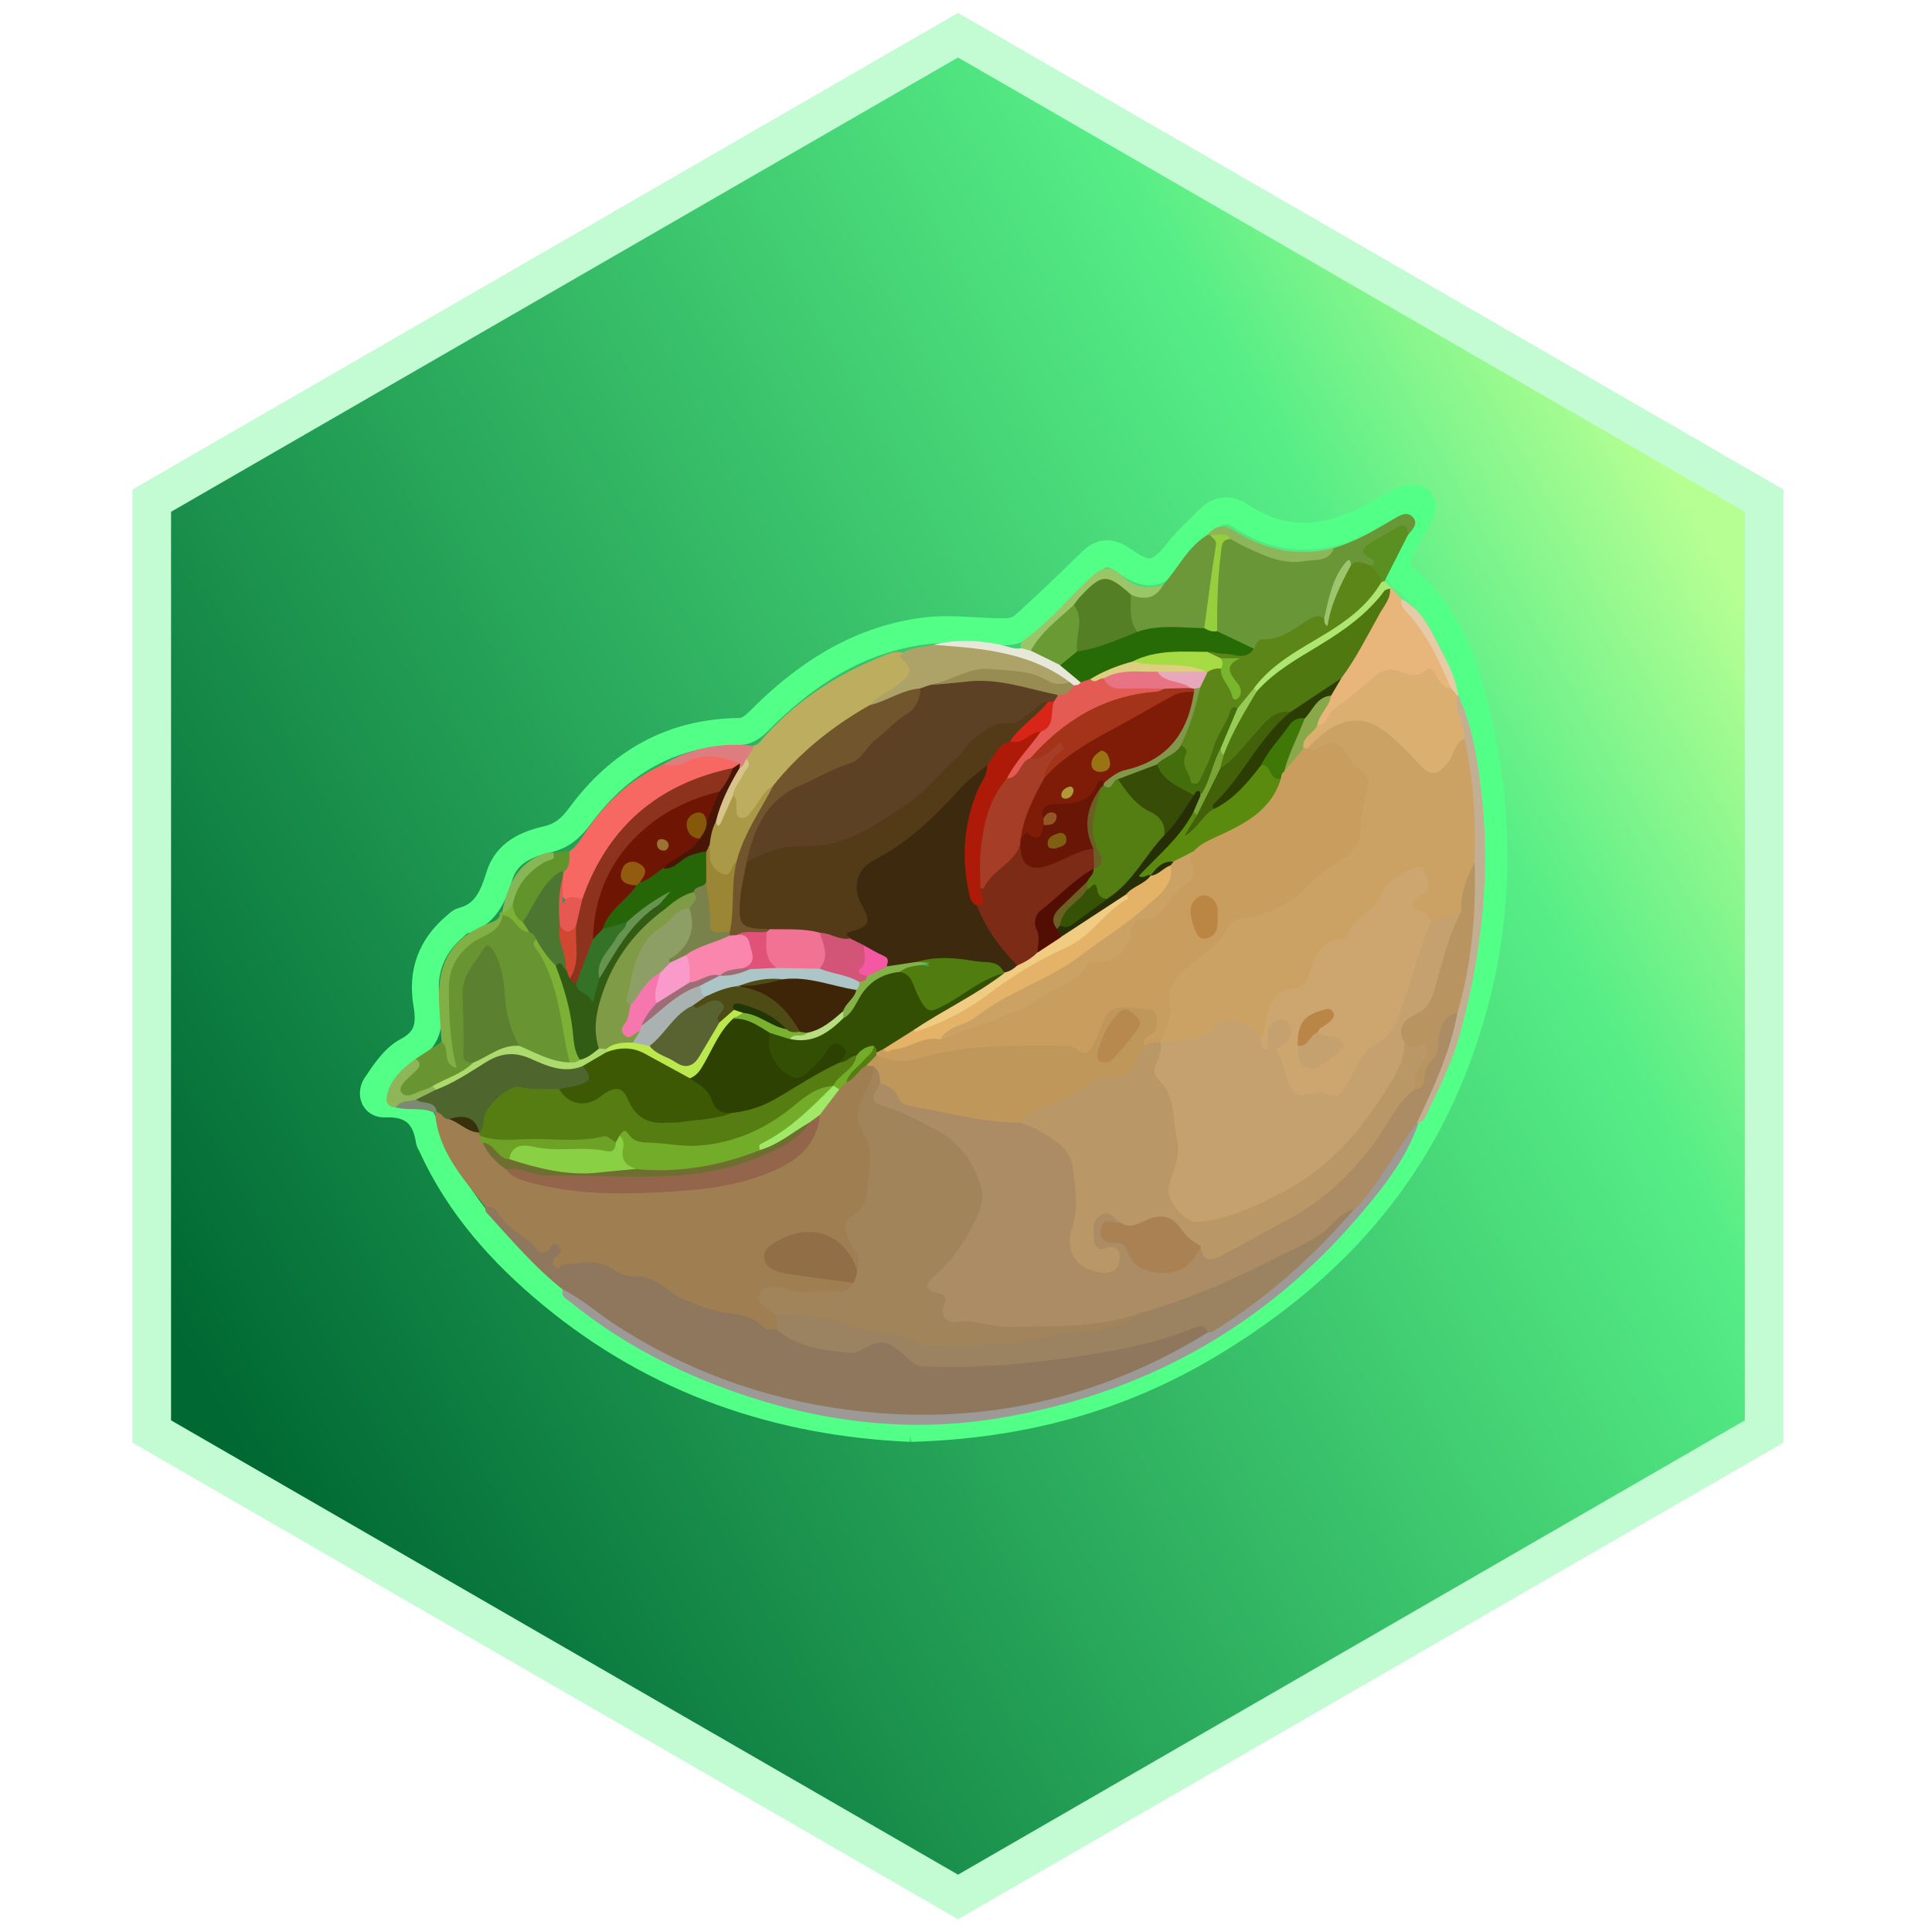 <?xml version="1.0" encoding="UTF-8"?>
<svg id="Layer_2" data-name="Layer 2" xmlns="http://www.w3.org/2000/svg" xmlns:xlink="http://www.w3.org/1999/xlink" viewBox="0 0 150 150">
  <defs>
    <style>
      .cls-1 {
        fill: #ada368;
      }

      .cls-2 {
        fill: #dd7d7f;
      }

      .cls-3 {
        fill: #7c8973;
      }

      .cls-4 {
        fill: #533b18;
      }

      .cls-5 {
        fill: #6f6e31;
      }

      .cls-6 {
        fill: #9a7412;
      }

      .cls-7 {
        fill: #2c3d04;
      }

      .cls-8 {
        fill: #3f2508;
      }

      .cls-9 {
        fill: #4f652e;
      }

      .cls-10 {
        fill: #aa9946;
      }

      .cls-11 {
        fill: #e05277;
      }

      .cls-12 {
        fill: #691606;
      }

      .cls-13 {
        fill: #8d9f65;
      }

      .cls-14 {
        fill: #557d11;
      }

      .cls-15 {
        fill: #ba9766;
      }

      .cls-16 {
        fill: url(#linear-gradient);
        stroke: #c3fcd2;
        stroke-width: 3px;
      }

      .cls-16, .cls-17 {
        stroke-miterlimit: 10;
      }

      .cls-18 {
        fill: #d14830;
      }

      .cls-19 {
        fill: #7b2b16;
      }

      .cls-17 {
        fill: none;
        stroke: #52ff87;
        stroke-width: 2.09px;
      }

      .cls-20 {
        fill: #6c9839;
      }

      .cls-21 {
        fill: #85b149;
      }

      .cls-22 {
        fill: #530e04;
      }

      .cls-23 {
        fill: #e5b367;
      }

      .cls-24 {
        fill: #f0cc82;
      }

      .cls-25 {
        fill: #9c6d75;
      }

      .cls-26 {
        fill: #71552c;
      }

      .cls-27 {
        fill: #699a34;
      }

      .cls-28 {
        fill: #6e1603;
      }

      .cls-29 {
        fill: #81b046;
      }

      .cls-30 {
        fill: #9f7e52;
      }

      .cls-31 {
        fill: #89a84a;
      }

      .cls-32 {
        fill: #78b62d;
      }

      .cls-33 {
        fill: #89d045;
      }

      .cls-34 {
        fill: #689532;
      }

      .cls-35 {
        fill: #cca264;
      }

      .cls-36 {
        fill: #c99d5d;
      }

      .cls-37 {
        fill: #9cc56d;
      }

      .cls-38 {
        fill: #5c4124;
      }

      .cls-39 {
        fill: #cca66e;
      }

      .cls-40 {
        fill: #c4a16f;
      }

      .cls-41 {
        fill: #a98152;
      }

      .cls-42 {
        fill: #3d5904;
      }

      .cls-43 {
        fill: #e77383;
      }

      .cls-44 {
        fill: #8e775c;
      }

      .cls-45 {
        fill: #d92418;
      }

      .cls-46 {
        fill: #f86863;
      }

      .cls-47 {
        fill: #426108;
      }

      .cls-48 {
        fill: #f27293;
      }

      .cls-49 {
        fill: #471607;
      }

      .cls-50 {
        fill: #517d10;
      }

      .cls-51 {
        fill: #507811;
      }

      .cls-52 {
        fill: #36300b;
      }

      .cls-53 {
        fill: #79b22e;
      }

      .cls-54 {
        fill: #c1ae93;
      }

      .cls-55 {
        fill: #547d12;
      }

      .cls-56 {
        fill: #e8a8bb;
      }

      .cls-57 {
        fill: #5a8b0e;
      }

      .cls-58 {
        fill: #dccf7f;
      }

      .cls-59 {
        fill: #daaf6f;
      }

      .cls-60 {
        fill: #7f9b45;
      }

      .cls-61 {
        fill: #e65852;
      }

      .cls-62 {
        fill: #a9b2b0;
      }

      .cls-63 {
        fill: #e6cba9;
      }

      .cls-64 {
        fill: #669450;
      }

      .cls-65 {
        fill: #365305;
      }

      .cls-66 {
        fill: #3d290d;
      }

      .cls-67 {
        fill: #8eb558;
      }

      .cls-68 {
        fill: #334f04;
      }

      .cls-69 {
        fill: #8d331d;
      }

      .cls-70 {
        fill: #acda6c;
      }

      .cls-71 {
        fill: #b19937;
      }

      .cls-72 {
        fill: #f577ae;
      }

      .cls-73 {
        fill: #9ac668;
      }

      .cls-74 {
        fill: #c0975a;
      }

      .cls-75 {
        fill: #6b6023;
      }

      .cls-76 {
        fill: #a7db43;
      }

      .cls-77 {
        fill: #a33319;
      }

      .cls-78 {
        fill: #86590a;
      }

      .cls-79 {
        fill: #a2845b;
      }

      .cls-80 {
        fill: #325b13;
      }

      .cls-81 {
        fill: #fa9aca;
      }

      .cls-82 {
        fill: #926e47;
      }

      .cls-83 {
        fill: #596331;
      }

      .cls-84 {
        fill: #8fb55a;
      }

      .cls-85 {
        fill: #252e05;
      }

      .cls-86 {
        fill: #7db136;
      }

      .cls-87 {
        fill: #a0e968;
      }

      .cls-88 {
        fill: #96cb55;
      }

      .cls-89 {
        fill: #61942b;
      }

      .cls-90 {
        fill: #93664b;
      }

      .cls-91 {
        fill: #266609;
      }

      .cls-92 {
        fill: #925b10;
      }

      .cls-93 {
        fill: #9b8261;
      }

      .cls-94 {
        fill: #374c06;
      }

      .cls-95 {
        fill: #ade771;
      }

      .cls-96 {
        fill: #9a8634;
      }

      .cls-97 {
        fill: #79824b;
      }

      .cls-98 {
        fill: #bbe84c;
      }

      .cls-99 {
        fill: #7e1c08;
      }

      .cls-100 {
        fill: #bcad5f;
      }

      .cls-101 {
        fill: #d8c48b;
      }

      .cls-102 {
        fill: #4f4b14;
      }

      .cls-103 {
        fill: #7f5f12;
      }

      .cls-104 {
        fill: #547f24;
      }

      .cls-105 {
        fill: #95cf3e;
      }

      .cls-106 {
        fill: #86b655;
      }

      .cls-107 {
        fill: #978c51;
      }

      .cls-108 {
        fill: #7aa438;
      }

      .cls-109 {
        fill: #446e0b;
      }

      .cls-110 {
        fill: #2c4102;
      }

      .cls-111 {
        fill: #276b07;
      }

      .cls-112 {
        fill: #acc6c7;
      }

      .cls-113 {
        fill: #5a8f21;
      }

      .cls-114 {
        fill: #4d7631;
      }

      .cls-115 {
        fill: #b98648;
      }

      .cls-116 {
        fill: #6ea226;
      }

      .cls-117 {
        fill: #a63d27;
      }

      .cls-118 {
        fill: #ad1a07;
      }

      .cls-119 {
        fill: #bb8644;
      }

      .cls-120 {
        fill: #5d8618;
      }

      .cls-121 {
        fill: #72ac28;
      }

      .cls-122 {
        fill: #9c9996;
      }

      .cls-123 {
        fill: #e8b67a;
      }

      .cls-124 {
        fill: #935725;
      }

      .cls-125 {
        fill: #e45b54;
      }

      .cls-126 {
        fill: #9c7333;
      }

      .cls-127 {
        fill: #fa85ad;
      }

      .cls-128 {
        fill: #b8894e;
      }

      .cls-129 {
        fill: #d25476;
      }

      .cls-130 {
        fill: #e7e8d9;
      }

      .cls-131 {
        fill: #203605;
      }

      .cls-132 {
        fill: #407807;
      }

      .cls-133 {
        fill: #b89560;
      }

      .cls-134 {
        fill: #ac8c64;
      }

      .cls-135 {
        fill: #699636;
      }

      .cls-136 {
        fill: #347327;
      }

      .cls-137 {
        fill: #b7dd83;
      }

      .cls-138 {
        fill: #f558a3;
      }

      .cls-139 {
        fill: #81984b;
      }

      .cls-140 {
        fill: #5b8030;
      }
    </style>
    <linearGradient id="linear-gradient" x1="132.83" y1="42.28" x2="15.73" y2="107.84" gradientUnits="userSpaceOnUse">
      <stop offset="0" stop-color="#b6ff93"/>
      <stop offset=".19" stop-color="#56ed86"/>
      <stop offset="1" stop-color="#006833"/>
    </linearGradient>
  </defs>
  <polygon class="cls-16" points="136.97 111.14 136.97 38.87 74.38 2.73 11.78 38.87 11.78 111.14 74.38 147.28 136.97 111.14"/>
  <path class="cls-17" d="M70.7,110.9c-10.19-.44-19.68-3.61-27.86-10.37-3.91-3.23-7.22-6.93-9.34-11.6-.05-.12-.15-.23-.17-.36-.29-1.99-1.35-2.95-3.45-2.86-.88,.04-1.1-.85-.7-1.45,.67-.99,1.41-2.13,2.41-2.66,1.69-.9,1.81-2.09,1.54-3.7-.4-2.39,.33-4.42,2.22-6,.17-.14,.33-.34,.53-.39,1.83-.48,2.4-1.92,2.9-3.52,.55-1.77,2.09-2.45,3.7-2.82,1.18-.27,1.88-.92,2.57-1.85,3.08-4.17,7.15-6.5,12.44-6.53,.47,0,1.03-.4,1.39-.77,3.61-3.66,7.76-6.39,12.95-7.04,2.01-.25,4.09,.08,6.14,.07,.49,0,1.11-.13,1.46-.44,1.79-1.61,3.53-3.28,5.25-4.97,.84-.84,1.56-.84,2.53-.15,1.96,1.41,2.75,1.19,4.26-.7,.73-.92,1.61-1.72,2.45-2.55,.73-.73,1.59-.74,2.41-.19,3.83,2.57,7.5,1.69,11.14-.43,.57-.33,1.14-.68,1.75-.9,.31-.11,.81-.03,1.06,.17,.16,.13,.14,.68,0,.95-.55,1.1-1.25,2.13-1.72,3.26-.18,.44-.1,1.34,.21,1.59,3.65,2.85,5.04,6.98,5.99,11.17,2.14,9.36,1.52,18.62-2.11,27.55-3.75,9.23-10.36,15.97-18.81,21.02-7.02,4.2-14.66,6.24-23.15,6.47Z"/>
  <g>
    <path class="cls-30" d="M37.65,93.66c-1.7-2.19-3.63-4.25-3.86-7.22,.04-.11,.12-.18,.23-.2,.41-.01,.67,.34,1.03,.44,.68,.26,1.28,.68,1.94,.98,.1,.05,.19,.11,.28,.19,.07,.09,.13,.19,.17,.29,.08,.21,.18,.41,.31,.59,.51,.81,1.2,1.45,1.93,2.05,1.73,1.02,3.72,1.24,5.61,1.37,4.18,.28,8.37,.13,12.48-.86,1.45-.35,2.78-.93,3.94-1.88,.83-.68,1.34-1.57,1.61-2.6,.29-.95,1.01-1.62,1.59-2.38,.18-.26,.41-.48,.66-.66,.64-.37,1-1.15,1.83-1.25,.2,0,.38,.07,.52,.23,.3,.56,.17,1.09-.14,1.58-.91,1.44-.94,2.85-.09,4.37,.7,1.26,.02,4.8-1.05,5.73-.6,.52-.66,1.03-.37,1.71,.21,.47,.45,.93,.59,1.43,.11,.4,.31,.87-.34,1.03-.36-.2-.55-.55-.71-.89-.95-1.98-3.86-2.07-5.42-.96-.8,.57-.77,1.05,.08,1.54,.53,.31,1.13,.38,1.73,.44,1.36,.12,2.73,.24,4.02,.77,.09,1.03-.68,1.08-1.34,1.06-1.36-.05-2.74,.18-4.09-.18-.4-.11-.93-.23-1.2,.18-.32,.5,.27,.72,.51,1.03,.16,.2,.35,.38,.42,.64,.08,.34,.06,.66-.12,.97-.59,.5-1.13,.22-1.63-.15-.57-.43-1.21-.68-1.9-.74-2.21-.21-4.13-1.11-5.93-2.33-.52-.35-1.08-.52-1.69-.56-.57-.04-1.11-.17-1.59-.47-1.14-.72-2.38-.68-3.62-.44-1.31,.25-1.4,.19-1.19-1.21-.71,.33-1.19,0-1.75-.4-1.31-.92-2.2-2.26-3.44-3.24Z"/>
    <path class="cls-44" d="M37.65,93.66c.57-.07,.91,.31,1.15,.7,.72,1.12,2.03,1.59,2.84,2.61,.27,.34,.75,.44,1.08-.09,.14-.22,.37-.43,.62-.17,.24,.24,.28,.54-.06,.76-.34,.22-.51,.55-.25,.87,.28,.35,.51-.16,.77-.17,1.26-.08,2.55-.46,3.74,.36,.53,.36,1.12,.61,1.82,.57,1.52-.11,2.41,1.19,3.64,1.74,1.03,.45,2.05,.88,3.14,1.04,1.15,.17,2.29,.25,3.16,1.19,.18,.19,.65,.12,.98,.17,1.33,.32,2.55,1.01,3.91,1.25,1,.18,1.94,.24,2.88-.27,1.08-.58,2.14-.31,2.98,.48,.89,.84,1.9,1.03,3.08,1.03,5.37,0,10.66-.53,15.86-1.91,1.08-.29,2.17-.5,3.22-.91,.58-.22,1.37-.63,1.65,.47-.18,.74-.87,.93-1.41,1.23-5.89,3.25-12.14,5.19-18.9,5.49-10.81,.48-20.45-2.68-29.04-9.17-.31-.23-.65-.44-.82-.81-2.21-1.76-4.03-3.9-5.92-5.98-.1-.11-.09-.32-.13-.48Z"/>
    <path class="cls-135" d="M103.59,42.54c1.67-.49,3.14-1.38,4.62-2.25,.48-.28,1.07-.65,1.52-.1,.39,.49-.08,.95-.41,1.34-.77-.22-2.39,.36-2.81,.98-.2,.3-.04,.46,.12,.66,.26,.31,.3,.6-.11,.83-.52,.12-1.03-.07-1.54-.02-1.12,.58-1.26,1.71-1.54,2.74-.13,.48-.06,1.03-.56,1.35-.58,.12-1.18,.25-1.64,.65-1.15,1.01-2.77,.96-4,1.79-1.12-.34-2.29-.59-2.96-1.71-.39-2.06,.06-4.09,.22-6.13,.04-.48,.27-.9,.79-1.07,1.21,.05,2.1,.91,3.21,1.26,1.76,.55,3.45,.54,5.1-.34Z"/>
    <path class="cls-34" d="M32.27,82.21c.67-.44,1.35-.88,2.02-1.32,.73-.06,.49,.51,.62,.87-.37-1.4-.29-2.84-.4-4.27-.21-2.6,1.03-4.23,3.21-5.36,.45-.23,.96-.4,1.18-.94,.46-.56,.82-.14,1.17,.13,.4,.31,.7,.75,1.2,.92,.31,.15,.49,.4,.55,.74,1.5,2.39,1.76,5.18,2.49,7.81,.16,.58,.37,1.16-.02,1.74-1.56,.45-2.74-.42-3.97-1.12-.86-.89-1.26-1.97-1.36-3.18-.09-1.08-.26-2.14-.53-3.19-.09-.33-.13-.76-.5-.85-.43-.11-.52,.36-.72,.62-.67,.89-1.04,1.89-.95,3.02,.12,1.53-.35,3.12,.47,4.57,.14,.61-.33,.81-.73,1.02-.73,.41-1.49,.77-2.24,1.15-.61,.32-1.25,.55-1.93,.67-.3,.05-.62,.08-.83-.18-.26-.31-.1-.64,.05-.96,.33-.69,1.15-1.05,1.23-1.9Z"/>
    <path class="cls-100" d="M58.46,57.91c.2-.06,.38-.12,.54-.31,2.61-3.08,5.88-5.21,9.61-6.69,.48-.19,.96-.41,1.5-.22,1.03,.77,1.1,1.49,.18,2.35-.77,.73-1.73,1.22-2.57,1.87-2.87,1.72-5.41,3.82-7.58,6.38-.56,.42-.88,1.04-1.32,1.56-.38,.46-.72,1.06-1.43,.83-.61-.2-.48-.83-.56-1.32-.03-.17-.04-.34-.08-.5-.17-1.17,1.05-1.85,1.05-2.96,.05-.44,.33-.73,.66-.99Z"/>
    <path class="cls-122" d="M43.71,100.12c1.4,.68,2.56,1.74,3.85,2.59,5.62,3.7,11.78,5.92,18.46,6.77,7.94,1.01,15.55-.07,22.85-3.4,1.69-.77,3.31-1.64,4.88-2.62,1.41-1.33,3.14-2.22,4.65-3.43,2.38-1.92,4.43-4.17,6.59-6.31,1.54-1.76,2.76-3.74,4.03-5.68,.25-.39,.4-.88,.96-.96,.05,.03,.11,.06,.16,.09-.97,2.83-2.81,5.11-4.71,7.33-7.45,8.68-16.91,13.85-28.16,15.65-7.3,1.16-14.43,.12-21.33-2.48-4.21-1.59-8.13-3.72-11.64-6.57-.34-.27-.78-.42-.59-.99Z"/>
    <path class="cls-46" d="M44.2,66.1c.47-.31,.78-.76,1.08-1.22,1.55-2.39,3.52-4.31,6.15-5.49,1.03-.29,2.02-.71,3.04-.95,1.05-.25,2.19-.1,3.02,.82-.02,.33-.28,.44-.51,.58-2.49,.62-4.81,1.6-6.81,3.26-1.89,1.57-3.31,3.48-4.3,5.72-.17,.39-.27,.82-.65,1.09q-1.89,.51-1.85-1.64c.02-.2,.06-.39,.13-.57,.31-.49,.31-1.12,.69-1.59Z"/>
    <path class="cls-123" d="M108.02,45.64c.25,.28,.5,.57,.75,.85,1.44,1.52,2.51,3.27,3.38,5.16,.26,.58,.65,1.13,.57,1.81-.11,.08-.3,.17-.35,.11-.9-1.23-2.28-.79-3.47-1.05-.79-.17-1.45-.13-2.06,.36-1.23,1-2.63,1.81-3.6,3.12-.24,.32-.53,.58-.98,.34-.38-1.01,.65-1.56,.8-2.4,.23-.51,.57-.95,.86-1.42,1.44-2.19,2.63-4.53,3.93-6.79,.05-.03,.11-.06,.16-.09Z"/>
    <path class="cls-20" d="M90.34,45.37c1.14-1.28,1.88-2.92,3.41-3.84,.13-.09,.27-.1,.42-.03,.81,.3,.34,.93,.35,1.43,.02,1.58-.51,3.1-.45,4.69,.02,.47-.15,.92-.52,1.27-1.74,.42-3.52,.11-5.27,.34-1.04-.74-.9-1.77-.71-2.82,.17-.37,.49-.41,.84-.36,.76,.1,1.36-.23,1.94-.66Z"/>
    <path class="cls-1" d="M67.56,54.74c.58-.72,1.46-1.02,2.16-1.58,1.14-.9,1.19-1.18,.13-2.18,.09-.09,.18-.19,.26-.28,.71-.51,1.59-.41,2.38-.65,3.53-.2,6.92,.25,10.03,2.07,.3,.17,.6,.34,.67,.73-.64,.94-1.42,.47-2.19,.22-1.68-.56-3.43-1.12-5.15-.66-1.14,.31-2.32,.61-3.45,.99-.31,.12-.62,.23-.94,.33-.89,.18-1.71,.57-2.56,.88-.42,.15-.85,.49-1.33,.13Z"/>
    <path class="cls-54" d="M113.2,53.93c1.09,2.37,1.5,4.94,1.8,7.48,.75,6.31,.05,12.54-1.59,18.66-.64,2.41-1.78,4.64-2.87,6.87-.06,.12-.27,.17-.41,.25,0,0-.12-.03-.12-.03-.29-.56,.11-.98,.32-1.43,1.1-2.38,2.09-4.81,2.54-7.41,.96-3.74,1.38-7.54,1.22-11.4,.14-3.16-.2-6.28-.71-9.38,.01-1.16-.92-2.23-.35-3.45,.05-.05,.11-.1,.16-.15Z"/>
    <path class="cls-29" d="M39.02,71.08c-.21,1.35-1.55,1.51-2.39,2.15-1.25,.96-1.79,2.06-1.78,3.62,.01,2,.07,3.99,.6,6.08-1.26-.38-.44-1.59-1.16-2.03-.07-1.19-.2-2.38-.21-3.57-.03-2.84,1.27-4.69,3.93-5.66,.33-.12,.64-.23,.8-.58,.07-.09,.14-.09,.21,0Z"/>
    <path class="cls-89" d="M44.2,66.1c.02,.6,.08,1.21-.47,1.65-.94,.8-1.59,1.81-2.19,2.87-.24,.42-.5,.9-1.03,1.07-.61-.22-.85-.71-.97-1.3,.19-1.73,1.18-2.9,2.63-3.73,.26-.15,.56-.23,.76-.47,.42-.03,.84-.06,1.27-.09Z"/>
    <path class="cls-73" d="M90.34,45.37c-.59,1.1-1.47,1.26-2.54,.8-.04,0-.09,0-.13,0q-2.25-.96-4.13,.95c-1.19,1.15-2.36,2.32-3.49,3.53-.35,.1-.6-.02-.78-.32-.07-.29,.04-.52,.27-.67,1.98-1.41,3.49-3.31,5.26-4.94,.77-.7,1.49-.81,2.25-.06,.95,.94,2.05,1.15,3.29,.72Z"/>
    <path class="cls-113" d="M106.48,43.95c.16-.17,.3-.41,.05-.53-1.21-.56-.65-.97,.08-1.39,.63-.36,1.25-.73,1.88-1.09,.71-.41,.8,.05,.82,.6-.61,1.2-1.21,2.4-1.82,3.59-.07,.1-.17,.13-.29,.09-.32-.38-.77-.68-.72-1.27Z"/>
    <path class="cls-84" d="M93.95,41.54h-.1s-.1-.01-.1-.01c.52-.67,1.23-.86,1.91-.42,2.46,1.58,5.06,2.17,7.92,1.44-.41,1.1-1.46,.87-2.27,1.01-1.69,.31-3.18-.42-4.65-1.11-.38-.18-.74-.4-1.11-.6-.48-.38-1.12,.05-1.6-.31Z"/>
    <path class="cls-95" d="M107.25,45.2c.08-.03,.15-.06,.23-.08,.18,.17,.35,.34,.53,.51,0,0-.09,.06-.09,.06-1.34,2.16-3.39,3.52-5.52,4.76-1.68,.98-3.22,2.15-4.76,3.32-.22,0-.34-.13-.39-.33,.25-1.05,1.14-1.58,1.88-2.21,.59-.5,1.25-.93,1.94-1.27,2.38-1.19,4.29-2.98,6.19-4.77Z"/>
    <path class="cls-130" d="M79.27,50.32c.25,.07,.51,.14,.76,.21,.99-.24,1.59,.56,2.37,.9,.6,.43,1.35,.71,1.62,1.5-.05,.32-.25,.42-.55,.4-.2-.05-.34-.18-.42-.37-2.22-1.68-4.81-2.31-7.5-2.63-1.02-.12-2.04-.18-3.06-.27,1.72-.45,3.44-.35,5.16-.01,.54,.11,1.05,.38,1.63,.28Z"/>
    <path class="cls-2" d="M57.45,59.27c-1.37-.5-2.74-.88-4.14-.12-.6,.33-1.23,.27-1.87,.24,2.16-1.33,4.52-1.76,7.03-1.48,.03,.43-.38,.64-.5,1-.01,.39,0,.8-.59,.72-.06-.14-.03-.26,.07-.36Z"/>
    <path class="cls-67" d="M32.27,82.21c.59,.45,.2,.74-.14,1.08-.45,.45-1.29,1.04-.96,1.52,.4,.58,1.21-.07,1.84-.23,.21-.05,.39-.17,.59-.27,.17,.08,.32,.18,.32,.4-.31,.63-.98,.64-1.51,.88-.53,.24-1.13,.21-1.67,.4-.8-.08-.82-.56-.63-1.19,.36-1.17,1.22-1.92,2.17-2.59Z"/>
    <path class="cls-63" d="M112.67,53.45c-.97-2.19-1.93-4.38-3.64-6.12-.23-.24-.25-.53-.26-.83,1.23,.61,1.95,1.7,2.54,2.87,.74,1.47,1.63,2.89,1.9,4.57,0,0-.02,.11-.02,.11-.38-.01-.61-.16-.51-.59Z"/>
    <path class="cls-106" d="M42.94,66.19c.26,.62-.31,.56-.59,.71-1.36,.75-2.26,1.84-2.55,3.39-.21,.27-.18,.92-.81,.51,.42-2.02,1.15-3.82,3.33-4.55,.19-.06,.41-.04,.62-.06Z"/>
    <path class="cls-3" d="M30.73,85.98c.38-.58,1.05-.44,1.59-.61,.67,.1,1.69-.37,1.6,.98-.04,.03-.09,.06-.13,.09-.96-.53-2.06-.18-3.06-.46Z"/>
    <path class="cls-86" d="M38.99,70.8c.43,.09,.54-.33,.81-.51,.11,.52,.26,1.03,.79,1.29,.37,.13,.64,.32,.52,.78-.99,.04-1.13-1.3-2.1-1.29-.07,0-.14,0-.21,0-.04-.16,.04-.23,.18-.27Z"/>
    <path class="cls-79" d="M66.52,98.56c.53-1.09-.52-1.77-.75-2.67-.16-.63-.26-1.11,.33-1.42,.95-.51,1.19-1.26,1.26-2.3,.11-1.46,.55-2.91-.37-4.27-.85-1.26-.14-2.41,.38-3.46,.28-.57,.46-1.07,.44-1.67,.83,.07,.73,.71,.77,1.26-.32,1.4-.33,1.43,1.02,1.79,1.78,.47,3.23,1.59,4.78,2.48,.9,.51,1.55,1.36,1.59,2.52,.02,.5,.36,.87,.65,1.24,.6,.77,.57,1.53-.1,2.21-.56,.57-.9,1.24-1.15,1.99-.41,1.2-1.4,1.94-2.25,2.79-.42,.42-.73,.79,.03,1.17,.32,.17,.56,.45,.52,.83-.12,1.03,.45,1.12,1.3,1.26,1.93,.32,3.85,.33,5.79,.35,2.16,.02,4.3,.01,6.38-.75,.46-.17,1.07-.49,1.46,.21-.75,1.06-1.93,1.41-3.06,1.4-2.44-.02-4.68,.99-7.12,1.03-1.92,.03-3.87,.04-5.79,.34-.6,.09-1.19-.1-1.76-.34-.8-.35-1.64-.51-2.51-.53-.13,0-.28,.03-.38-.01-2.35-1.05-4.93-1-7.38-1.59-.12-.03-.22-.13-.32-.21-.52-.53-1.61-.94-1.32-1.7,.31-.83,1.37-.65,2.15-.37,1.32,.47,2.68-.18,4.01,.18,.4,.11,.89-.23,1.12-.71-.18-.41-.05-.75,.26-1.04Z"/>
    <path class="cls-74" d="M68.33,84.05c0-.5-.09-.96-.52-1.28-.19,0-.38-.02-.57-.02-.02-.66,.39-.87,.96-.92,1.34,.24,2.62,.02,3.95-.24,3.81-.74,7.67-1.1,11.55-.47,.46,.07,.75-.02,.95-.42,.18-.35,.33-.7,.49-1.05,.86-1.84,2.45-2.4,4.27-1.5,.72,.36,.91,1.18,.49,2-.2,.39-.63,.59-.76,1.03-.22,.47-.45,.93-.69,1.39-.52,1-1.33,1.6-2.5,1.47-.67-.07-1.18,.09-1.6,.61-.49,.6-1.21,.79-1.89,1.07-1.16,.46-2.28,1.02-3.36,1.67-.54,.17-1.11,.21-1.65,.09-1.93-.41-3.88-.62-5.81-1.02-1.47-.3-2.51-1.18-3.31-2.4Z"/>
    <path class="cls-93" d="M60.29,102.19c1.92-.25,3.97,.11,5.56,.72,1.87,.72,3.94,.4,5.65,1.47,.29,.18,.76,.15,1.14,.13,2.79-.16,5.7,.1,8.32-.65,2.32-.66,4.86-.1,6.98-1.49,.21-.14,.42-.29,.62-.44,.16-.48,.6-.59,1.01-.71,3.68-1.03,7.04-2.79,10.45-4.45,1.58-.77,2.98-1.67,4.26-2.82,.29-.26,.31-.24,.87-.07-3.22,3.7-6.83,6.95-11.03,9.52-.1,.06-.25,.04-.38,.06-.18-.76-.69-.5-1.11-.33-2.48,1-5.08,1.57-7.69,1.99-4.41,.71-8.86,1.18-13.35,.96-.66-.03-.97-.49-1.38-.86-1.32-1.19-1.87-1.26-3.4-.38-.28,.16-.57,.21-.87,.19-2.01-.19-4.02-.41-5.65-1.81,0-.35,0-.69,0-1.04Z"/>
    <path class="cls-14" d="M37.25,88.17c-.03-.07-.05-.14-.06-.21-.03-2.54,1.57-4.01,4.1-3.77,.72,.07,1.46-.08,2.15,.23,1.34,1.07,1.85,1.12,3.21,.32,1.27-.75,1.94-.53,2.53,.8,.68,1.55,.68,1.5,2.46,1.35,1.75-.15,3.5-.32,5.22-.73,1.86-.44,3.58-1.18,5.14-2.31,.94-.68,2.03-1.13,3.09-1.6,.48-.1,.86-.58,1.43-.35,.39,.52,0,.85-.29,1.19-.41,.48-.9,.86-1.35,1.3-.11,.07-.22,.13-.34,.18-1.27,.39-2.26,1.25-3.3,2.01-2.79,2.06-5.82,3.07-9.35,2.55-1.21-.18-2.44-.26-3.62-.6-.22,.16-.43,.33-.73,.3-2.67,0-5.34,0-8,.01-.81,0-1.66,.09-2.26-.66Z"/>
    <path class="cls-9" d="M43.43,84.56c-1.02-.07-2.05,.11-3.07-.18-.74-.21-2.53,1.37-2.76,2.28-.11,.44,0,.96-.41,1.3,0,0,0-.03,0-.03-.6-.73-1.37-1.1-2.33-1.04-.44,.03-.55-.5-.95-.54-.13-.98-1.12-.57-1.6-.98,.52-.26,1.04-.52,1.56-.78,1.19-.92,2.59-1.5,3.78-2.42,1.03-.79,2.16-.88,3.4-.31,1.32,.6,2.7,1.09,4.21,.75,1.09,.92,1.03,1.48-.25,1.94-.51,.18-1.05,.43-1.59,.01Z"/>
    <path class="cls-90" d="M63.66,86.57c-.3,2.82-2.38,3.93-4.67,4.75-2.52,.91-5.2,1.12-7.85,1.25-3.31,.17-6.62,.14-9.86-.73-.76-.2-1.49-.38-1.99-1.05,.46-.47,1.07-.44,1.58-.26,1.6,.57,3.24,.41,4.87,.42,2.42,.02,4.87,.25,7.25-.06,3.45-.44,6.93-1.06,9.52-3.78,.3-.35,.64-.62,1.14-.54Z"/>
    <path class="cls-82" d="M66.52,98.56c.04,.38-.08,.71-.26,1.04-1.82-.25-3.64-.45-5.45-.77-.64-.11-1.44-.42-1.48-1.21-.04-.78,.73-1.12,1.33-1.43,2.48-1.27,4.98-.25,5.86,2.37Z"/>
    <path class="cls-5" d="M62.89,87.12c-.9,1.41-2.35,2.04-3.81,2.66-5.35,2.29-10.98,1.38-16.52,1.49-1.09,.02-2.12-.69-3.28-.48-.76-.55-1.42-1.18-1.8-2.07,.54-.32,.86,.11,1.2,.37,.37,.29,.72,.59,1.2,.66,3.1,1.14,6.29,.98,9.48,.65,3.22,.28,6.32-.35,9.36-1.35,1.1-.47,2.21-.92,3.14-1.7,.29-.25,.6-.51,1.03-.24Z"/>
    <path class="cls-116" d="M39.55,90c-.95,0-1.13-1.24-2.06-1.28-.21-.13-.26-.32-.24-.55,1.28,.49,2.62,.28,3.93,.26,1.87-.03,3.75,.26,5.61-.19,.45-.11,.68,.3,1.02,.45,.37,.87-.26,1-.82,.97-1.67-.11-3.35,.1-5-.16-.9-.14-1.7-.01-2.44,.51Z"/>
    <path class="cls-87" d="M62.89,87.12c-1.3,.74-2.44,1.76-3.91,2.17-.21,.05-.43,.13-.51-.17-.05-.19,.1-.35,.25-.41,2.3-1.05,3.82-3.15,5.96-4.41h.01c.28-.12,.39,.05,.47,.28-.51,.66-1.01,1.33-1.52,1.99-.25,.18-.51,.37-.76,.55Z"/>
    <path class="cls-121" d="M65.17,84.58c-.16-.1-.31-.19-.47-.29,.43-.91,1.63-1.21,1.79-2.33,.09-.81,.6-.97,1.29-.85,.42,.51-.04,.77-.32,1.07-.58,.63-1.24,1.18-1.76,1.87-.18,.18-.36,.36-.53,.53Z"/>
    <path class="cls-52" d="M34.87,86.89c1.29-.43,2.1-.06,2.33,1.04-.92-.03-1.51-.77-2.33-1.04Z"/>
    <path class="cls-14" d="M65.71,84.04c.19-.79,.9-1.17,1.38-1.74,.29-.34,.75-.57,.73-1.11,.36-.07,.4,.18,.42,.44-.03,.12-.09,.23-.19,.3-.27,.27-.53,.54-.8,.81-.63,.3-.87,1.06-1.54,1.3Z"/>
    <path class="cls-120" d="M107.25,45.2c-1.03,1.76-2.59,2.94-4.29,3.98-2.01,1.23-4.15,2.29-5.6,4.25-.22,.71-.56,1.33-1.2,1.75-.87,.83-1.23,1.94-1.63,3.01-.31,.81-.55,1.64-1.05,2.35-.53,.77-.94,.69-1.42-.1-.5-.83-.25-1.77-.52-2.63,.37-1.5,.99-2.92,1.35-4.42,.13-.53,.34-1.01,.74-1.4,.32-.27,.68-.4,1.1-.23,.47,.51,.7,1.16,1.08,1.77,.03-.74-1.31-1.42-.18-2.17-.25-.02-.62,.09-.99-.02-.37-.19-.97-.14-.87-.82,.7-.43,1.41,.05,2.11-.03,.49-.06,1.01,.23,1.47-.13,.19-.31,.3-.75,.74-.73,1.44,.05,2.43-.88,3.54-1.54,.38-.23,.76-.39,1.17-.08,.53-.13,.34-.59,.43-.93,.33-1.19,.63-2.39,1.66-3.22,.55-.45,1.06-.1,1.57,.08,.26,.42,.78,.68,.78,1.26Z"/>
    <path class="cls-111" d="M97.35,50.36c-.64,1-1.58,.36-2.38,.4-.39,.02-.81-.2-1.25-.14-.53,.49-1.2,.35-1.82,.34-1.24,0-2.45,.15-3.61,.6-1.17,.42-2.36,.79-3.46,1.37-.31,.11-.62,.27-.94,.04-.53-.44-1.06-.88-1.59-1.32,.09-.8,.75-1.01,1.33-1.31,1.57-.35,2.99-1.28,4.66-1.28,1.7-.6,3.45-.32,5.19-.29,.39-.18,.7,0,1,.23,.95,.45,1.9,.9,2.86,1.36Z"/>
    <path class="cls-105" d="M94.5,49c-.37,.09-.69-.06-1-.23,.29-2.14,.56-4.29,.9-6.42,.08-.49-.29-.55-.45-.81,.54,.07,1.16-.29,1.6,.31-.76,.02-.7,.62-.76,1.11-.26,2.01-.3,4.02-.29,6.04Z"/>
    <path class="cls-37" d="M104.9,43.86c-.8,1.5-1.57,3.01-1.83,4.74-.32-.17-.22-.41-.26-.6,.35-1.48,.59-3,1.59-4.24,.27-.33,.43-.44,.5,.1Z"/>
    <path class="cls-140" d="M36.74,82.51c-.44-.03-.79-.03-.77-.71,.06-1.54-.01-3.08-.06-4.62-.04-1.46,.97-2.44,1.66-3.55,.31-.51,.64,0,.83,.34,.63,1.16,.74,2.47,.84,3.72,.11,1.28,.48,2.41,1.07,3.51-1.26,.25-2.3,1.1-3.57,1.31Z"/>
    <path class="cls-114" d="M41.11,72.37c-.17-.26-.35-.52-.52-.78,.91-1.31,1.42-2.92,2.83-3.87,.13-.09,.22-.09,.32,.03-.02,.16-.03,.32-.05,.47-.43,1.18,.17,2.33,.13,3.49-.23,1.12,.5,2.13,.36,3.24-.3,.67-.75,.13-1.13,.14-.64-.62-1.3-1.23-1.43-2.19-.08-.26-.25-.43-.5-.54Z"/>
    <path class="cls-70" d="M36.74,82.51c1.17-.48,2.18-1.41,3.57-1.31,1.27,.53,2.48,1.24,3.9,1.29,.2-.22,.47-.35,.74-.46,.57-.2,1.01-.65,1.61-.78,.2-.01,.38,.03,.54,.15,.07,.11,.1,.24,.09,.37-.45,.73-1.09,1.07-1.95,1-1.47,.6-2.79-.02-4.06-.58-1.22-.54-2.26-.44-3.39,.24-1.27,.78-2.51,1.64-3.93,2.17-.09-.09-.19-.19-.28-.28,1.05-.6,2.25-.93,3.14-1.8Z"/>
    <path class="cls-86" d="M45.02,82.26c-.22,.26-.52,.22-.8,.22-.7-2.89-.77-5.95-2.42-8.57-.17-.28-.61-.59-.18-1,.42,.76,.91,1.47,1.54,2.07,.66,.45,.83,1.19,1.02,1.87,.5,1.77,.8,3.57,.84,5.41Z"/>
    <path class="cls-26" d="M67.56,54.74c1.33-.32,2.48-1.19,3.89-1.29,.53,1.03-.21,1.69-.83,2.19-1.24,1.01-2.45,2.03-3.52,3.23-.29,.32-.65,.62-1.07,.7-1.65,.32-2.98,1.33-4.43,2.07-2.18,1.12-2.85,3.22-3.33,5.41-.18,1.06-.38,2.11-.36,3.2,.02,.97,.21,1.7,1.41,1.6,.17-.01,.32,.11,.46,.22,.09,.24-.05,.38-.23,.49-.73,.29-1.52,.05-2.26,.26-.21,.03-.41,0-.61-.09-.1-.09-.17-.21-.2-.35-.02-1.82,0-3.64,.39-5.43,.49-2.29,1.82-4.14,3.18-5.98,2.08-2.59,4.62-4.61,7.5-6.24Z"/>
    <path class="cls-10" d="M60.05,60.98c-1.02,1.96-2.32,3.78-2.88,5.95-.28,.46-.16,1.34-1.04,1.2-.74-.12-1.13-.71-1.31-1.41-.09-.33-.06-.68-.06-1.02,.1-.67,.12-1.37,.63-1.9,.05-.42,.35,.62,.45-.1,.1-.75,.16-1.62,1.08-1.95,.33,.24,.23,.6,.26,.93,.03,.32-.11,.74,.37,.82,.38,.06,.59-.26,.81-.52,.56-.67,.88-1.54,1.69-2Z"/>
    <path class="cls-101" d="M56.92,61.75c-.31,.7-.63,1.4-.94,2.1-.19,.44-.31,.26-.41-.05-.09-1.7,.56-3.07,1.84-4.16,.33-.13,.37-.47,.54-.72,.49,.5-.09,.81-.23,1.17-.23,.57-.75,1-.81,1.66Z"/>
    <path class="cls-134" d="M105.15,93.88c-1.17,.25-1.73,1.36-2.67,1.98-1.28,.84-2.68,1.41-4.01,2.09-3.18,1.62-6.46,3.02-9.91,3.98-3.32,1.19-6.76,1.02-10.21,1.08-1.42,.02-2.75-.6-4.2-.37-.49,.08-1.21-.41-.88-1.21,.27-.66,.13-.92-.56-1.07-.83-.18-.99-.52-.26-1.18,1.24-1.12,2.22-2.36,3.02-3.92,.78-1.53,1.15-2.32,.32-4.14-.8-1.76-1.75-2.68-3.3-3.51-1.32-.7-2.61-1.36-4.06-1.79-1.25-.37-.26-1.15-.1-1.76,.54,.31,1.17,.44,1.42,1.17,.18,.51,.8,.62,1.3,.71,2.71,.49,5.39,1.21,8.17,1.23,2.3,.07,4.36,2.07,4.51,4.28,.09,1.38,.14,2.71-.15,4.1-.39,1.84,.44,2.88,1.96,2.83,.42-.01,.82-.09,.87-.58,.05-.49-.38-.5-.72-.55-.89-.12-1.08-.75-1.09-1.5,0-.73,.13-1.43,.9-1.7,.71-.25,1.25,.08,1.56,.76-.07,.25-.27,.3-.49,.35-.29,.06-.66,.06-.65,.48,.01,.37,.33,.48,.64,.53,.54,.09,.93,.36,1.24,.83,1.29,1.92,3.12,2.05,4.72,.37,.21-.22,.38-.47,.64-.64,.73,.79,1.5,.59,2.3,.11,3.08-1.85,6.5-3.2,9-5.93,1.45-1.59,2.76-3.29,3.83-5.16,.35-.61,.82-1.1,1.43-1.45,.72-1.12,1.45-2.24,1.65-3.59,.2-1.4,.76-2.08,1.79-2.1-.55,3.03-1.83,5.8-3.15,8.55-1.52,2.06-2.75,4.33-4.4,6.3-.13,.16-.31,.28-.47,.42Z"/>
    <path class="cls-69" d="M45.22,69.77c1.97-5.59,5.9-8.94,11.68-10.14,.03,.83-.49,1.4-.95,2-1.38,.69-2.9,1.03-4.23,1.9-3.18,2.08-5.01,4.89-5.28,8.7-.02,.26-.06,.51-.11,.77-.61,1.1-.59,2.49-1.6,3.41-.32,.02-.56-.08-.63-.43,.39-1.33,.21-2.7,.3-4.05,.15-.77,.21-1.57,.82-2.16Z"/>
    <path class="cls-49" d="M55.86,61.46c.46-.55,.8-1.16,1.04-1.83,.18-.12,.37-.24,.55-.36-.01,.12-.02,.24-.03,.36-.78,1.31-1.48,2.66-1.84,4.16-.31,.58-.41,1.2-.49,1.84-.17,.19-.07,.5-.31,.67-.73,.35-1.49,.62-2.16,1.08-.32,.22-.67,.38-1.07,.18-.27-.77,.46-.9,.83-1.2,.56-.45,1.26-.73,1.66-1.37,.28-.38,.5-.8,.62-1.26,.23-.84,.5-1.66,1.2-2.26Z"/>
    <path class="cls-61" d="M45.22,69.77c-.16,.7-.33,1.39-.49,2.09-.18,.26-.16,.69-.64,.69-.48,0-.48-.4-.62-.7-.13-1.22-.13-2.44,.22-3.64,0,.59,0,1.17,0,1.96,.45-.87,1.03-.37,1.53-.41Z"/>
    <path class="cls-59" d="M112.67,53.45c.17,.2,.34,.39,.51,.59-.28,1.18,.58,2.17,.52,3.31-.38,.76-.64,1.59-1.23,2.25-.79,.87-1.52,.95-2.32,.11-.77-.81-1.69-1.45-2.46-2.28-1.43-1.54-3.71-1.47-5.2,.03-.27,.27-.47,.62-.86,.77-.13,.04-.25,.05-.39,.03-.4-.86-.14-1.36,1.03-1.96,.84,.09,.75-.81,1.22-1.16,1.14-.83,2.21-1.77,3.29-2.68,.46-.39,1.12-.56,1.55-.43,.87,.27,1.61,.72,2.48-.05,.32-.28,.57,.22,.72,.52,.25,.47,.51,.91,1.12,.95Z"/>
    <path class="cls-51" d="M97.58,53.67c1.37-1.54,3.15-2.53,4.88-3.58,1.89-1.15,3.68-2.41,5.02-4.21,.08-.11,.29-.13,.44-.19,.07,.79-.47,1.35-.81,1.97-.95,1.69-1.8,3.43-2.97,4.99-1.1,1.24-2.37,2.24-3.95,2.8-.98,.17-1.73,.71-2.31,1.49-.59,.79-1.33,1.45-2,2.17-.3,.32-.59,.78-1.18,.53-.24-.38-.11-.75,.03-1.11,.73-1.75,1.43-3.52,2.85-4.86Z"/>
    <path class="cls-7" d="M100.22,55.26c1.31-.87,2.61-1.73,3.92-2.6-.27,.45-.53,.9-.8,1.36-.75,.58-1.23,1.44-2.02,1.97-1.65,.68-2.22,2.32-3.19,3.6-.79,1.05-1.57,2.13-2.71,2.85-.36,.23-.69,.51-1.15,.48-.65-.39-.15-.73,.08-1.01,1.28-1.55,2.53-3.12,3.61-4.82,.55-.86,1.37-1.39,2.26-1.83Z"/>
    <path class="cls-31" d="M101.29,55.79c.64-.64,.93-1.69,2.05-1.78-.11,.87-.92,1.42-1.06,2.28-.25,.67-1.26,.91-1.07,1.84-.2,.88-.54,1.63-1.58,1.75,.01-1.58,.65-2.92,1.66-4.1Z"/>
    <path class="cls-104" d="M88.31,49.06c-1.53,.59-3.03,1.29-4.68,1.52-.59-1.17-.04-2.42-.26-3.62,.18-.23,.35-.48,.56-.7,1.64-1.73,2.02-1.74,3.87-.1,0,1-.18,2.02,.51,2.9Z"/>
    <path class="cls-38" d="M57.97,66.93c.57-2.6,1.5-4.83,4.26-5.99,1.24-.52,2.4-1.27,3.73-1.66,.97-.29,1.31-1.34,2.06-1.89,.83-.61,1.48-1.42,2.39-1.96,.63-.37,1.06-1.13,1.03-1.98,.26-.09,.52-.18,.77-.27,2.77-.66,5.53-.99,8.3,.02,.48,.17,.99,.27,1.43,.56,.31,.26,.19,.51,0,.77-.16,.14-.35,.23-.55,.3-.35,.07-.6,.33-.89,.51-.9,.55-1.68,1.22-2.88,1.27-.99,.04-1.83,.82-2.45,1.57-2.21,2.7-4.78,4.94-7.85,6.63-1.31,.72-2.66,1.23-4.18,1.17-1.46-.07-2.78,.56-4.17,.84-.33,.07-.64,.29-1,.13Z"/>
    <path class="cls-107" d="M82.15,53.96c-2.35-.47-4.64-1.34-7.11-1.04-.94,.11-1.88,.18-2.82,.27,1.59-.31,3.01-1.41,4.66-1.25,1.5,.15,3.1,.07,4.46,.91,.58,.36,1.12,.3,1.7,.11,.11,.08,.22,.17,.33,.25-.07,.8-.42,1.16-1.23,.75Z"/>
    <path class="cls-35" d="M101.52,58.11c1.93-2.22,4.01-2.79,5.84-1.44,1.01,.74,1.91,1.66,2.76,2.6,.94,1.03,1.44,1,2.33-.11,.47-.58,.46-1.48,1.26-1.81,.68,3.16,.9,6.36,.78,9.58-.35,1.29-.49,2.62-.92,3.9-.68,.61-1.46,.99-2.4,.92-.33-.12-.57-.39-.85-.58-1.19-.8-1.2-.81-.24-1.87,.36-.4,.54-.82,.19-1.27-.36-.46-.78-.15-1.17,.03-.35,.16-.77,.34-.94,.67-.71,1.41-2.08,2.27-2.9,3.57-.29,.46-.64,.82-1.18,.93-1.04,.22-1.62,.9-1.95,1.87-.36,1.06-.85,1.94-2.14,2.15-.82,.13-1.08,.87-1.28,1.62-.18,.67-.06,1.51-.9,1.88-1.68-1.37-2.15-1.36-4.02-.21-1.05,.64-2.25,.68-3.46,.6-.13-.05-.22-.14-.29-.26,.07-1.28,.44-2.51,.53-3.8,.07-1.13,1.07-2.04,2.05-2.71,1.01-.69,1.92-1.46,2.51-2.55,.19-.35,.45-.68,.87-.72,1.47-.12,2.64-1.02,3.99-1.44,.12-.04,.28-.06,.35-.15,1.13-1.51,2.74-2.45,4.22-3.54,.41-.3,.67-.82,.71-1.35,.09-1.12,.21-2.23,.51-3.31,.13-.49-.06-.93-.43-1.29-.28-.27-.65-.47-.83-.81-.45-.88-1.01-1.34-2.05-.86-.3,.14-.69,.07-.94-.23Z"/>
    <path class="cls-133" d="M113.45,70.82c-.08-1.41,.41-2.67,1.04-3.89,.12,3.95-.22,7.86-1.32,11.67-1.11,.29-1.43,1.23-1.47,2.15-.03,.65-.1,1.14-.54,1.59-.37,.38-.56,.85-.56,1.39,0,.51-.25,.8-.77,.83-.57-.81-.03-1.48,.3-2.15,.27-.56,.46-.97-.47-.92-.36,.02-.62-.27-.85-.54-.57-.88-.24-1.69,.51-2.11,1.55-.88,1.82-2.39,2.26-3.87,.44-1.47,.61-3.06,1.88-4.16Z"/>
    <path class="cls-27" d="M83.37,46.96c.88,1.15,.09,2.42,.26,3.62-.44,.35-.87,.71-1.31,1.06-.76-.37-1.52-.75-2.29-1.12,.8-1.48,2.16-2.44,3.34-3.56Z"/>
    <path class="cls-88" d="M97.58,53.67c-.95,1.59-1.92,3.18-2.57,4.93-.4,.06-.41-.24-.46-.5,.37-1.1,.69-2.23,1.53-3.1,.43-.52,.86-1.05,1.28-1.57,.07,.08,.15,.16,.22,.24Z"/>
    <path class="cls-125" d="M82.15,53.96c.59,.04,.96-.27,1.23-.75,.2-.02,.42-.02,.53-.24,.25-.08,.5-.17,.75-.25,.45,.1,.84-.41,1.31-.13,.63,.54,1.39,.5,2.15,.51,.71,.01,1.43-.11,2.12,.19,.22,.16,.23,.35,.02,.52-.21,.17-.47,.2-.73,.23-3.76,.4-6.74,2.26-9.27,4.96-.44,.4-.81,.86-1.21,1.31-.24,.27-.53,.78-.98,.2,.3-1.62,1.61-2.57,2.52-3.79,.91-.47,.55-1.65,1.23-2.24,.11-.17,.22-.34,.33-.5Z"/>
    <path class="cls-36" d="M101.52,58.11c.9,.41,1.71-1.01,2.5-.26,.59,.56,.8,1.48,1.61,1.94,.66,.37,.72,1.1,.49,1.73-.34,.95-.43,1.91-.48,2.9-.05,1.09-.64,1.93-1.64,2.44-1.2,.61-2.07,1.57-3.04,2.48-1.14,1.07-2.78,1.73-4.44,1.96-.65,.09-.98,.3-1.27,.86-.54,1.04-1.43,1.71-2.37,2.41-1.14,.85-2.4,1.8-2.04,3.66,.18,.93-.42,1.82-.74,2.7-.38,.36-.81,.46-1.3,.26,0-.36,.05-.63,.45-.82,.6-.28,.66-.87,.54-1.45-.13-.63-.67-.53-1.13-.59-2.46-.31-2.49-.33-3.58,2.31-.36,.87-.62,1.54-1.65,.73-.16-.12-.4-.17-.61-.18-3.94-.02-7.9-.12-11.73,1.03-1.09,.33-2.07,.12-3.06-.3,.01-.07,.02-.15,.02-.23,.15-.2,.29-.4,.58-.42,1.52-.16,2.86-1.12,4.44-.98,1.66-.42,3.17-1.28,4.81-1.75,1.66-.48,2.81-1.97,4.56-2.27,.3-.05,.48-.35,.67-.59,.62-.77,1.36-1.24,2.37-1.4,1.03-.16,1.84-.72,1.99-1.9,.09-.72,.52-1.2,1.23-1.33,.93-.17,1.55-.7,1.97-1.51,.08-.15,.18-.32,.31-.41,.94-.6,1.48-1.35,1.15-2.54-.05-.18,.15-.39,.26-.58,.73-.97,1.84-1.36,2.89-1.82,1.81-.79,3.16-2,3.86-3.88,.12-.22,.2-.49,.55-.41,.51-.6,1.01-1.2,1.52-1.79,.1,0,.2-.02,.31-.03Z"/>
    <path class="cls-15" d="M88.82,81.19c.4-.25,.84-.29,1.3-.26,0,0,0,0,0,0-.22,1.71,.7,3.17,1.01,4.76,.13,.65,.5,1.2,.55,1.85,.09,1.2,.13,2.39-.28,3.57-.8,2.29,.43,3.78,2.79,3.15,3.96-1.05,7.53-2.88,10.3-6.06,1.91-2.2,3.5-4.56,4.56-7.27,.28,.06,.42,.44,.77,.37,.3-.06,.62-.46,.9-.03,.3,.44-.02,.83-.25,1.16-.45,.65-.68,1.35-.65,2.14-1.54,1.22-2.24,3.08-3.43,4.58-1.76,2.22-3.75,4.12-6.26,5.46-1.75,.93-3.46,1.91-5.21,2.84-.79,.42-1.56,.61-1.69-.69-.76,.12-1.21-.36-1.59-.9-.7-1.01-1.56-1.19-2.7-.77-.62,.23-1.37,.77-1.94-.15-.47-.3-.81-1.02-1.52-.62-.75,.42-.55,1.19-.54,1.86,0,.57,.3,.96,.9,.73,.8-.3,1.12,.14,1.1,.75-.02,.68-.38,1.21-1.24,1.16-1.95-.12-3.1-1.53-2.47-3.46,.54-1.65,.24-3.26,.05-4.81-.16-1.32-1.48-2.12-2.64-2.79-.44-.25-.94-.41-1.42-.6,.74-1.08,2.09-1.11,3.07-1.76,.17-.11,.41-.12,.61-.21,1.31-.58,2.19-1.9,4.03-1.62,1.07,.16,1.28-1.53,1.88-2.37Z"/>
    <path class="cls-128" d="M88.53,79.5c-.03,.35-2.17,2.91-2.46,2.96-.57,.1-1.02-.1-.86-.73,.3-1.17,.8-2.26,1.68-3.13,.28-.28,.62-.32,.92-.05,.31,.28,.7,.52,.71,.96Z"/>
    <path class="cls-68" d="M68.59,81.45c-.18,.09-.35,.17-.53,.26,0-.21-.03-.41-.25-.52-.56,.05-.99,.32-1.32,.77-.5-.01-.76,.57-1.27,.51-.19-.26,.16-.77-.33-.86-.33-.06-.49,.29-.68,.52-.14,.17-.26,.35-.4,.5-1.65,1.81-3.55,1.43-4.4-.89-.23-.62-.15-1.18,.36-1.65,.58-.15,1.07,.19,1.62,.26,1.66,.37,2.81-.55,3.94-1.53,.58-.46,.9-1.12,1.29-1.72,.77-1.2,1.84-1.83,3.26-1.89,.89,.08,1.15,.81,1.48,1.45,.84,1.64,.83,1.63,2.47,.7,.94-.53,1.86-1.08,2.79-1.62,.4-.23,.78-.58,1.3-.28,.14,.74-.5,.92-.92,1.2-1.88,1.26-3.89,2.3-5.82,3.48-.84,.46-1.59,1.1-2.56,1.3Z"/>
    <path class="cls-42" d="M45.25,82.76c.61-.35,1.21-.71,1.82-1.06,.83-.87,1.82-.65,2.76-.32,1.38,.49,2.6,1.33,3.85,2.06,.81,.49,1.57,1.04,1.95,1.95,.24,.59,.92,.58,1.29,.98-1.35,.57-2.81,.55-4.23,.77-.29,.04-.6,0-.9,.02q-2.17,.22-3-1.72c-.48-1.11-1.03-1.18-2.22-.27-1.11,.85-2.49,.58-3.15-.62,.45-.09,.91-.15,1.35-.27,1.14-.31,1.22-.57,.47-1.53Z"/>
    <path class="cls-110" d="M56.93,86.38c-.83,.13-1.4-.14-1.68-1-.27-.83-1.01-1.21-1.69-1.64,.83-1.26,1.45-2.63,2.31-3.87,.3-.42,.56-.88,1.12-1.01,1.15-.03,2.16,.22,2.78,1.32-.36,1.32,.47,2.92,1.71,3.43,.5,.2,.85-.01,1.17-.28,.56-.47,1.04-1.01,1.46-1.61,.25-.35,.53-1.01,1.21-.53,.68,.48,.15,.87-.1,1.29-1.76,.8-3.36,1.88-5.02,2.84-1.01,.59-2.11,.94-3.27,1.07Z"/>
    <path class="cls-121" d="M64.69,84.3c-1.68,1.68-3.34,3.37-5.5,4.45-.28,.14-.27,.15-.2,.55-3.09,1.22-6.27,1.78-9.59,1.47-1.18,0-1.51-.63-1.3-1.7,.06-.28,.02-.59,0-.88,.17-.27,.38-.6,.66-.18,.49,.75,1.21,.68,1.94,.72,1.15,.05,2.31,.29,3.44,.22,2.56-.16,4.85-1.09,6.92-2.64,1.1-.83,2.1-1.92,3.63-2Z"/>
    <path class="cls-33" d="M48.1,88.18c.36,.28,.34,.7,.27,1.05-.17,.88,.28,1.29,1.02,1.53-.98,.09-1.96,.17-2.93,.28-2.4,.27-4.66-.32-6.91-1.04,.15-1.18,1.15-1.13,1.84-.97,1.91,.44,3.85-.07,5.74,.35,.52,.11,.67-.25,.68-.69,.1-.17,.19-.34,.29-.51Z"/>
    <path class="cls-109" d="M96.08,55c-.44,1.03-.87,2.07-1.31,3.1-.33,1.28-.36,2.66-1.37,3.69-.32-.47-.53,.07-.79,.1-1.28-.45-2.52-.94-2.92-2.44,.31-.98,1.21-1.21,2-1.58,.29,.15,.55,.36,.38,.7-.32,.65,0,1.16,.27,1.69,.11,.21,.04,.58,.39,.59,.37,.02,.46-.34,.58-.6,.32-.7,.7-1.39,.88-2.12,.27-1.05,1.01-1.86,1.31-2.89,.05-.16,.24-.51,.57-.24Z"/>
    <path class="cls-76" d="M87.97,51.34c1.84-.92,3.81-.74,5.76-.73,.35,.17,.7,.33,1.05,.5,.35,.27,.49,.54,0,.8-.36-.04-.69,.05-1,.25-.07,0-.15,0-.22,.01-1.44-.11-2.89-.16-4.33-.29-.44-.04-.95-.11-1.26-.54Z"/>
    <path class="cls-139" d="M91.69,57.87c-.41,.75-1.33,.88-1.87,1.48-.75,.87-1.93,.86-2.84,1.4-.45,.17-.76,1.08-1.41,.29-.02-.13-.02-.26,.02-.38,.46-.77,1.26-1.01,2.02-1.31,.56-.22,1.14-.39,1.68-.68,1.27-.68,2.24-1.58,2.51-3.1,.11-.63,.37-1.24,.6-1.85,.05-.12,.13-.23,.22-.32,.18-.11,.36-.13,.55-.02-.33,1.55-.79,3.06-1.49,4.48Z"/>
    <path class="cls-56" d="M93.18,53.39c-.16,.03-.32,.05-.48,.08-.12,.08-.26,.12-.41,.11-.75-.04-1.37-.46-2.07-.67-.45-.14-.77-.47-.22-.93,1.24-.18,2.46-.07,3.68,.18,0,0,.09,0,.09,0-.2,.41-.4,.82-.6,1.23Z"/>
    <path class="cls-32" d="M94.78,51.91c.17-.26,.17-.53,0-.8,.51,0,1.02,0,1.53,0-1.34,.53-.8,1.24-.23,1.94,.24,.29,.33,.61,.2,.95-.05,.14-.2,.26-.34,.33-.05,.02-.26-.12-.27-.21-.11-.81-.92-1.35-.89-2.21Z"/>
    <path class="cls-58" d="M93.69,52.15c-1.28,0-2.57,0-3.85,0-1.32,.66-2.76,.36-4.15,.52-.35-.07-.67,.49-1.03,.05,1.03-.63,2.15-1.06,3.31-1.37,1.87,.53,3.9-.07,5.72,.81Z"/>
    <path class="cls-80" d="M44.24,75.98c.06,.27,.29,.29,.5,.36,.35,.23,.69,.48,1.05,.69,.38-.32,.34-.79,.53-1.15,.95-1.85,2.04-3.6,3.56-5.05,.37-.36,.72-.77,1.32-.68,.26,.08,.48,.2,.61,.46-.03,.39-.32,.6-.59,.81-3.07,2.42-4.7,5.54-4.58,9.5,0,.18-.04,.34-.14,.49-.45,.36-.88,.75-1.48,.87-.5-.75-.47-1.61-.58-2.45-.21-1.67-.68-3.26-1.29-4.83,.47-.56,.52,.18,.78,.25,.3,.17,.36,.43,.31,.74Z"/>
    <path class="cls-18" d="M44.24,75.98c-.1-.25-.21-.5-.31-.74,.09-1.16-.74-2.2-.46-3.38,.42,.66,.84,.58,1.26,0-.11,1.38,.36,2.83-.49,4.12Z"/>
    <path class="cls-60" d="M46.49,81.4c-.48-1.51-.18-2.95,.32-4.39,.92-2.67,2.58-4.8,4.85-6.46,.36-1.06,1.21-1.37,2.21-1.44,.74,.59,.3,1.05-.15,1.52-1.65,.84-2.78,2.25-3.97,3.59-.2,.23-.39,.52-.35,.81,.13,1.03-.11,2.01-.29,3.01,.18,.66-.16,1.23-.38,1.78,.3,.34,.73,.04,.98,.34,.06,.46-.23,.71-.57,.93-.7,.1-1.4,.19-2.08,.36-.19-.02-.38-.04-.57-.05Z"/>
    <path class="cls-98" d="M47.06,81.45c.61-.51,1.34-.52,2.08-.5,.43-.37,.85-.19,1.28,0,3.55,2.23,3.25,1.68,4.73-.99,.15-.26,.34-.5,.53-.73,.36-.44,.74-.84,1.29-1.05,.36-.06,.63,.05,.81,.38,0,.64-.62,.26-.85,.52-1.05,.95-1.56,2.26-2.24,3.45-.28,.5-.55,.97-1.12,1.19-1.17-.64-2.34-1.27-3.5-1.91-.98-.54-1.98-.5-2.99-.12,0-.08,0-.17,0-.25Z"/>
    <path class="cls-4" d="M57.97,66.93c1.32-.77,2.84-1.28,4.27-1.22,3.26,.13,5.62-1.58,8.1-3.22,1.49-.99,2.54-2.42,3.87-3.57,.6-.51,1.03-1.36,1.78-1.86,.74-.49,1.35-1.03,2.43-.89,.59,.07,1.31-.7,1.94-1.14,.31-.22,.54-.57,.99-.52,0,.81-.68,1.15-1.14,1.61-.55,.54-1.11,1.06-1.63,1.63-.88,.37-1.24,1.24-1.84,1.89-1.56,1.46-3.14,2.91-4.55,4.53-1.06,1.22-2.57,1.84-3.89,2.72-1.47,.98-1.73,1.74-1.02,3.34,.62,1.4,.39,2.03-1.04,2.31-.46,.09-.05,.49-.36,.51-.87,.34-1.61-.29-2.43-.3-1.18-.43-2.52,.07-3.66-.6-.04,0-.08-.01-.13-.01-2.16-.05-2.37-.25-2.18-2.46,.08-.92,.32-1.82,.49-2.73Z"/>
    <path class="cls-48" d="M59.79,72.14c1.29,.04,2.6-.08,3.87,.28,1.02,1.09,.98,2.15-.12,3.03-1.09,.22-2.17,.27-3.25-.05-1.28-.97-1.44-1.59-.77-3.04,.09-.07,.18-.15,.27-.22Z"/>
    <path class="cls-127" d="M56.66,72.63c.17,0,.35-.02,.52-.03,.58-.17,1.15-.24,1.34,.51,.21,.82,.6,1.71-.53,2.22-.62,.24-1.3,.29-1.91,.55-.12,.05-.25,.08-.37,.11-.76-.07-1.39,.75-2.2,.33-.41-.71-.36-1.49-.32-2.27,.94-.99,2.13-1.38,3.47-1.43Z"/>
    <path class="cls-96" d="M54.83,66.13c.09-.17,.18-.34,.26-.5,0,.21,.03,.43,.02,.64-.04,.79,.4,1.37,1.04,1.6,.67,.24,.58-.73,1.03-.95-.44,1.79-.13,3.66-.52,5.45-1.43,.46-1.83,.24-1.92-1.18-.05-.9-.22-1.78-.26-2.68,0-.81-.17-1.65,.36-2.38Z"/>
    <path class="cls-97" d="M54.83,68.47c.09,1.05,.34,2.08,.3,3.16-.04,1.19,.96,.59,1.52,.75,0,.08,.01,.17,0,.25-1.11,.57-2.39,.77-3.41,1.53-.29,.45-.64,.79-1.23,.72-.3-.12-.44-.39-.18-.57,1.35-.91,1.56-2.31,1.7-3.75,.13-.42,.86-.71,.29-1.29-.09-.79,.69-.49,.99-.8Z"/>
    <path class="cls-11" d="M57.7,75.17c.64-.25,.88-.6,.65-1.35-.2-.66-.18-1.38-1.17-1.22,.74-.43,1.57-.14,2.34-.25,0,1-.27,2.08,.78,2.78-.56,.66-1.3,.43-2.01,.41-.24-.05-.46-.15-.59-.37Z"/>
    <path class="cls-41" d="M87,94.93c.8,.53,1.5,0,2.17-.28,1.13-.46,1.97-.1,2.55,.79,.4,.6,.91,.97,1.5,1.3-.49,1.12-1.23,1.99-2.53,2.06-1.4,.08-2.68-.2-3.2-1.77-.13-.38-.41-.55-.78-.54-.72,.01-1.37-.09-1.24-1.02,.15-1.09,.99-.44,1.53-.54Z"/>
    <path class="cls-28" d="M54.33,65.12c-.65,1.14-2.02,1.38-2.85,2.3-.33,.78-.89,1.21-1.76,1.16-.03-.03-.06-.06-.08-.1-.17-.37,.25-1.01-.5-1.11-.22-.03-.44,.09-.49,.31-.15,.64,.52,.68,.79,1.01,.14,.63-.36,.92-.71,1.28-.66,.68-1.32,1.36-1.68,2.26-.24,.38-.45,.8-1.02,.7,.1-3.46,1.4-6.35,4.05-8.61,1.69-1.45,3.64-2.34,5.78-2.86-.33,.79-.66,1.58-.99,2.37-.33-.09-.68-.54-1-.1-.45,.62,.22,.95,.46,1.39Z"/>
    <path class="cls-136" d="M46.03,72.93c.26-.27,.51-.54,.77-.81,.45-.59,1.05-.78,1.76-.63,.49,.58-.06,.89-.33,1.28-.7,1-1.5,1.94-1.69,3.2-.15,.53-.29,1.07-.53,1.9-.29-.87-1.25-.7-1.27-1.53,.43-1.14,.86-2.27,1.29-3.41Z"/>
    <path class="cls-91" d="M48.65,71.61c-.62,.17-1.23,.34-1.85,.51,.42-1.48,1.83-2.19,2.63-3.38,.05-.11,.13-.18,.24-.22,.71-.19,1.22-.72,1.81-1.1,.92,.13,1.37-.76,2.14-1.01,.41-.13,.78-.28,1.21-.28,0,.78,0,1.56,0,2.33-.15,.49-.87,.27-.99,.8-.85,.22-1.52,.73-2.18,1.29-.22-.02-.39-.11-.48-.33-.03-.19,.08-.32,.18-.45-.11,.03-.16,.14-.26,.17-.96,.35-1.35,1.53-2.46,1.66Z"/>
    <path class="cls-78" d="M54.33,65.12c-.59-.06-.94-.4-1.01-.96-.07-.53,.25-.92,.73-1.05,.55-.15,.74,.25,.81,.72,.03,.52-.27,.9-.54,1.29Z"/>
    <path class="cls-47" d="M100.22,55.26c-2.43,1.94-3.65,4.89-5.85,7.03-.14,.14-.36,.29-.1,.51-.22,.83-.97,1.25-1.44,1.89-.17,.24-.49,.42-.79,.21-.34-.24-.08-.54,.04-.79,.16-.35,.41-.65,.6-.99,.88-1.04,1.08-2.49,2.07-3.47,1.09-.69,1.82-1.74,2.67-2.67,.77-.85,1.44-1.84,2.8-1.72Z"/>
    <path class="cls-108" d="M94.75,59.65c-.6,1.21-1.21,2.42-1.81,3.63-.25,.06-.34-.09-.41-.28-.03-.56,.14-1.02,.69-1.26,.75-1.11,.9-2.48,1.55-3.63,.03,.19,.03,.39,.24,.49-.09,.35-.18,.7-.27,1.05Z"/>
    <path class="cls-57" d="M92.67,63.03c.09,.08,.18,.16,.27,.25-.28,.46-.56,.93-1,1.64,1.11-.61,1.44-1.69,2.33-2.12,1.55-.76,2.61-2.05,3.64-3.39,.99-.38,1,.73,1.54,1.03-.78,2.6-2.99,3.6-5.18,4.61-.58,.27-1.15,.54-1.58,1.03-.44,.38-.83,.81-1.42,.97-.74,.04-1.21,.55-1.74,.97-.1,.08-.2,.14-.31,.19-.28,.12-.58,.25-.85,.03-.21-.16-.14-.42,0-.57,1.49-1.5,2.78-3.17,4.28-4.66Z"/>
    <path class="cls-132" d="M99.45,60.44c-.92,.27-.71-1.16-1.54-1.03,.56-1.15,1.46-2.05,2.18-3.09,.28-.41,.68-.62,1.2-.54-.5,1.39-1.24,2.69-1.59,4.14-.23,.1-.2,.32-.25,.51Z"/>
    <path class="cls-45" d="M78.42,57.56c.78-1.21,2.07-1.92,2.93-3.06,.16-.01,.31-.03,.47-.04-.3,.8,.15,1.92-1.01,2.35-.61,.35-1.06,.97-1.81,1.06-.24,.03-.62,.24-.57-.31Z"/>
    <path class="cls-40" d="M109.04,80.93c.04,1.23-.53,2.27-1.13,3.24-2.07,3.36-4.58,6.41-8.08,8.26-2.11,1.11-4.35,2.24-6.84,2.44-1.03,.08-2.5-1.72-2.24-2.76,.3-1.2,.94-2.36,.64-3.63-.38-1.61-.09-3.44-1.51-4.73-.3-.27-.3-.67-.14-1.08,.22-.56,.45-1.12,.38-1.75,1.46-.27,3.01,.02,4.27-1.28,.89-.91,2.82-.21,3.5,1.02,.5,0,.35-.39,.39-.65,.09-.56,.37-.97,.93-1.11,.41-.1,.77,.04,1.01,.41,.3,.47,.44,1.06,.05,1.45-1.27,1.27,.14,2.29,.23,3.42,0,.08,.09,.14,.16,.2,.59,.51,3.33,.13,3.73-.56,.8-1.38,1.71-2.61,2.95-3.69,.91-.79,1.29-2.18,1.65-3.41,.41-1.36,.71-2.75,1.29-4.06,.19-.43,.3-.92,.83-1.08,.78-.26,1.55-.52,2.33-.78-1.04,1.93-1.47,4.06-2.1,6.13-.24,.77-.55,1.42-1.43,1.82-.78,.35-1.55,1.06-.87,2.16Z"/>
    <path class="cls-39" d="M111.12,71.6c-.85,1.75-1.24,3.65-1.89,5.45-.53,1.46-.82,3.19-2.51,4.08-1.19,.63-1.49,2.06-2.17,3.14-.41,.65-.79,.99-1.55,.65-.15-.07-.33-.08-.5-.1-.73-.1-1.65,.63-2.17-.16-.57-.85-.53-2.01-1.14-2.91-.25-.37,.36-.49,.57-.71,.44-.46,.62-.91,.3-1.5-.2-.37-.49-.5-.85-.37-.55,.19-.78,.61-.79,1.2,0,.37,.12,.76-.12,1.13-.49-.12-.35-.52-.39-.83,.12-.41,.29-.81,.35-1.23,.22-1.47,.66-2.63,2.47-2.74,.69-.04,.84-.93,1.03-1.52,.4-1.24,1-2.18,2.43-2.3,.12,0,.34-.05,.35-.11,.41-1.45,2.09-1.89,2.61-3.17,.52-1.28,1.59-1.73,2.66-2.26,.42-.21,.64,.07,.8,.4,.29,.57,.52,1.31-.07,1.64-1.36,.77-1.03,1.15,.17,1.58,.19,.07,.28,.42,.41,.63Z"/>
    <path class="cls-117" d="M78.17,60.45c1.02-.05,.98-1.31,1.81-1.58,.69-.26,1.23-.75,1.81-1.17,.25-.18,.53-.35,.8-.08,.3,.3,.22,.66-.05,.91-.62,.56-1,1.26-1.25,2.05-.72,1.47-1.5,2.92-1.75,4.57-.02,.2-.06,.39-.12,.58-.15,.7-.47,1.28-1.14,1.61-.53,.26-.81,.73-1.11,1.2-.28,.44-.61,.88-1.22,.39-.59-2.8-.03-5.41,1.31-7.89,.18-.33,.42-.66,.9-.58Z"/>
    <path class="cls-77" d="M81.04,60.45c.17-.76,.48-1.44,1.09-1.95,.22-.18,.62-.36,.35-.67-.31-.37-.46,.09-.67,.26-.54,.42-1.03,.98-1.83,.79,2.62-2.97,5.78-4.89,9.82-5.18,.2-.01,.39-.14,.58-.22,.67-.59,1.36-.05,2.05-.06,.09,.02,.19,.04,.28,.06,0,.08,0,.15,0,.23-3.1,1.36-5.98,3.13-8.91,4.82-.56,.33-1.06,.73-1.5,1.2-.33,.36-.61,.87-1.25,.72Z"/>
    <path class="cls-118" d="M78.17,60.45c-1.44,1.63-1.83,3.64-2.04,5.7-.1,.94-.01,1.89-.01,2.84,.47,.6,.9,1.19-.26,1.49-.87-.25-.97-1.01-1.1-1.73-.59-3.36-.03-6.49,1.88-9.35,.54-.66,.8-1.6,1.78-1.84,.98,.33,1.51-.75,2.38-.75-.86,1.23-1.95,2.28-2.63,3.64Z"/>
    <path class="cls-43" d="M92.43,53.41c-.68,.02-1.36,.04-2.05,.06-1.06,0-2.12-.05-3.17,0-.7,.03-1.22-.13-1.51-.8,1.31-.76,2.75-.48,4.15-.52,.61,.93,1.83,.64,2.59,1.27Z"/>
    <path class="cls-23" d="M68.59,81.45c.78-.49,1.57-.99,2.35-1.48,1.98-.78,3.99-1.46,5.56-3.04,.58-.58,1.46-.88,2.2-1.3,1.93-1.1,3.87-2.2,5.63-3.54,1.07-.81,2.01-1.8,3.02-2.7,.4-.85,1.35-.9,1.99-1.4h-.01c.51-.34,.95-.84,1.62-.91,.55,.43,.31,.99,.06,1.38-.49,.75-.98,1.54-1.68,2.11-2.73,2.22-5.53,4.37-8.66,5.96-2.6,1.32-4.95,3.08-7.67,4.16-1.32-.27-2.38,.69-3.62,.79-.27,.02-.52,.37-.78-.01Z"/>
    <path class="cls-35" d="M73,80.67c.62-1.05,1.9-1.03,2.77-1.72,2.49-1.95,5.61-2.86,8.14-4.77,1.73-1.31,3.61-2.45,5.2-3.9,.84-.77,2.07-1.57,1.77-3.1-.08-.23,.01-.32,.24-.3,.52-.27,1.04-.53,1.57-.8-.12,.23-.39,.55-.32,.67,.9,1.49-.44,1.86-1.16,2.66-.73,.81-1.08,1.96-2.48,1.95-.57,0-.86,.46-.95,1.04-.21,1.35-.98,2.08-2.34,2.28-.34,.05-.81-.12-.98,.18-.88,1.53-2.65,1.75-3.91,2.72-.73,.56-1.64,.93-2.52,1.27-1.66,.65-3.35,1.21-5.02,1.81Z"/>
    <path class="cls-119" d="M94.54,71.18c-.02,.3,.02,.61-.06,.89-.12,.44-.42,.74-.9,.8-.5,.06-.66-.31-.8-.68-.1-.24-.18-.48-.24-.73-.13-.59-.22-1.19,.3-1.67,.32-.29,.68-.36,1.06-.16,.65,.33,.67,.93,.64,1.55Z"/>
    <path class="cls-50" d="M77.98,75.55c-1.66,.4-2.94,1.53-4.39,2.34-1.49,.83-1.6,.82-2.37-.7-.33-.65-.39-1.57-1.37-1.72q.65-.78,2.29-.46c-.26-.39-.82,.07-1.02-.39,.03-.08,.06-.19,.12-.22,1.4-.75,5.57-.32,6.77,.7,.04,.16,.02,.31-.05,.45Z"/>
    <path class="cls-24" d="M87.43,69.46c.06,.1,.11,.2,.17,.3-1.83,.97-2.83,2.92-4.83,3.81-2.15,.96-4.25,2.25-6.09,3.65-1.74,1.32-3.54,2.18-5.52,2.87-.05,.02-.14-.08-.22-.12,2.29-1.55,4.83-2.72,7.04-4.42,0,0-.03-.02-.03-.02,.22-.36,.58-.53,.91-.75,.52-.34,1.09-.6,1.56-1.02,.62-.44,1.27-.83,1.84-1.33,1.33-.8,2.6-1.68,3.89-2.53,.38-.25,.73-.64,1.28-.44Z"/>
    <path class="cls-21" d="M71.17,74.68c.34,.03,.67,.05,1.01,.08-.77,.27-1.64,.14-2.32,.7-1.41,.13-2.45,.81-3.16,2.05-.33,.57-.6,1.23-1.25,1.56-.15-.13-.2-.3-.21-.49,.02-.8,.76-1.18,1.06-1.81,.12-.2,.23-.4,.38-.59,.2-.22,.41-.43,.63-.63,.5-.4,1.08-.66,1.69-.85,.72-.12,1.44-.57,2.16-.02Z"/>
    <path class="cls-53" d="M56.92,79.1c.26-.15,.51-.3,.77-.45,.62-.48,1.12,0,1.63,.22,.58,.25,1.18,.49,1.75,.77,.35,.18,.74,.18,1.11,.25,.2,.05,.38,.13,.5,.31-.21,.82-.97,.12-1.34,.48-.52-.16-1.05-.32-1.57-.49-.89-.53-1.73-1.18-2.85-1.09Z"/>
    <path class="cls-137" d="M61.34,80.67c.3-.52,.97-.05,1.31-.48,.86-.7,1.77-1.3,2.82-1.68,0,.19,0,.37-.01,.56-1.14,1.12-2.38,1.99-4.11,1.6Z"/>
    <path class="cls-94" d="M86.78,60.5c1.02-.38,2.03-.77,3.05-1.15,.49,1.36,1.79,1.75,2.88,2.4-.38,1.36-.97,2.56-2.37,3.15-.39-.88-1.06-1.46-1.84-2.02-.79-.57-1.72-1.17-1.72-2.37Z"/>
    <path class="cls-85" d="M90.38,64.86c.96-.9,1.58-2.05,2.32-3.12,.1-.16,.16-.38,.41-.32,.06,.02,.07,.2,.11,.31-.18,.43-.37,.86-.55,1.29-1.02,1.97-2.72,3.36-4.25,4.98,.37,.28,.64-.17,.93-.04-.48,.7-1.4,.83-1.92,1.48-1.68,1.1-3.37,2.2-5.05,3.3-.25-.12-.41-.3-.44-.59,.02-.2,.12-.35,.3-.44,1.46-.29,2.33-1.58,3.63-2.16,.68-.4,1.23-.93,1.64-1.61,.74-1.23,1.76-2.21,2.87-3.1Z"/>
    <path class="cls-99" d="M81.04,60.45c1.46-1.67,3.36-2.76,5.26-3.78,1.61-.87,3.18-1.79,4.78-2.67,.52-.28,1.07-.28,1.62-.29-.45,3.18-2.06,5.33-5.32,6.07-.62,.14-1.15,.56-1.64,.98-.16,.07-.29,.19-.36,.34-.56,1.24-1.48,1.76-2.85,1.63-.57-.05-1.26,0-1.24,.9,.02,.17,.03,.35,.02,.52-.17,1.41-1.11,1.21-2.06,.98,.22-1.7,.98-3.19,1.8-4.66Z"/>
    <path class="cls-55" d="M90.38,64.86c-1.51,1.61-2.48,3.69-4.41,4.92-.85,.45-.92-.79-1.59-.74-.13-.14-.17-.31-.17-.49,.05-.44,.33-.76,.54-1.12,.06-.11,.13-.2,.2-.3,.24-.5,.23-1.03-.03-1.49-.63-1.11-.66-2.18,0-3.28,.2-.33,.17-.75,.31-1.11,.1-.17,.21-.33,.45-.28,.69,.58,.68-.46,1.11-.48,.69,.99,1.36,2,2.52,2.54,.75,.35,1.19,.94,1.09,1.82Z"/>
    <path class="cls-12" d="M85.67,60.97c-.08,.08-.16,.16-.24,.24-.29,.66-.41,1.38-.77,2.02-.28,.5-.19,1.06,.04,1.6,.15,.37,.55,.71,.22,1.17-1.48,.82-3.06,1.39-4.63,1.99-1.01,.39-1.51-.03-1.3-1.12,.08-.42-.02-.87,.22-1.26,0-.17,.02-.34,.03-.52,.22-.08,.34-.55,.57-.37,1.03,.8,1.04-.08,1.23-.69,.14-.13,.38-.23,.37-.42,0-.12-.26-.06-.4-.08-.28-.81,.28-1.1,.86-1.1,1.43,.01,2.74-.06,3.36-1.65,.07-.18,.3-.32,.5-.06-.01,.08-.03,.16-.06,.23Z"/>
    <path class="cls-64" d="M48.65,71.61c1.02-.96,2.15-1.76,3.42-2.41-.29,.34-.59,.68-.88,1.02-2.2,1.39-3.36,3.62-4.65,5.75-.35-1.4,.81-2.18,1.34-3.22,.21-.4,.72-.62,.77-1.15Z"/>
    <path class="cls-13" d="M53.55,70.56c.47,1.56,.02,2.81-1.3,3.75-.13,.09-.49,.12-.22,.43,.07,.52-.33,.73-.65,1-.64,.46-1.17,1.01-1.59,1.69-.19,.32-.35,.73-.86,.64-.1-.14-.32-.3-.3-.4,.52-2.13,.67-4.47,2.83-5.77,.71-.43,1.04-1.44,2.08-1.34Z"/>
    <path class="cls-62" d="M50.44,81.2c-.43-.08-.87-.17-1.3-.25,.18-.29,.35-.58,.53-.86-.22-.26-.07-.46,.09-.66,1.33-1.24,2.57-2.63,4.48-3,.51,.1,.24,.78,.68,.93-.1,.56-.66,.63-1,.93-.91,.56-1.64,1.31-2.29,2.15-.3,.38-.55,.89-1.19,.76Z"/>
    <path class="cls-72" d="M49.81,79.64c-.05,.15-.09,.3-.14,.45-.43-.01-.7,.77-1.2,.27-.48-.47,.07-.81,.22-1.2,.13-.35,.17-.72,.25-1.09,.76-.85,1.19-2,2.31-2.53,.42,.77-.39,1.51-.06,2.28-.31,.72-.88,1.25-1.38,1.82Z"/>
    <path class="cls-83" d="M50.44,81.2c1.23-.93,1.88-2.48,3.37-3.14,.46,.04,.76-.35,1.16-.46,.44-.13,.88-.4,1.27,.09,.39,.49,.13,.85-.22,1.21-.12,.12-.13,.31-.16,.48-.52,.88-1.04,1.77-1.57,2.65-.45,.75-1.05,.97-1.82,.45-.66-.45-1.52-.59-2.03-1.27Z"/>
    <path class="cls-102" d="M55.86,79.38c-.06-.1-.17-.22-.16-.31,.08-.42,.88-.74,.28-1.24-.47-.39-.99,0-1.44,.2-.26,.11-.47,.42-.74,.03,.36-.25,.72-.5,1.08-.75,.51-.89,1.42-.87,2.27-.99,2.06-.15,3.28,1.25,4.59,2.49,.35,.34,.55,.77,.37,1.29-.37,.05-.74,.11-1.04-.19-1.05-.72-2.18-1.3-3.4-1.67-.25-.08-.54-.28-.68,.16l-1.13,.98Z"/>
    <path class="cls-131" d="M56.99,78.4c-.28-.49,.27-.51,.39-.48,1.39,.35,2.69,.91,3.69,1.99-1.21-.2-2.13-1.17-3.38-1.27-.23-.08-.46-.16-.7-.24Z"/>
    <path class="cls-66" d="M71.17,74.68c-.77,.12-1.55,.23-2.32,.35-.36-.84-1.29-.9-1.9-1.41-.32-.25-.75-.37-.94-.77-.04-.17-.67-.31,.04-.51,1.51-.43,1.6-.73,.82-2.15-.71-1.29-.35-2.72,.96-3.39,2.64-1.36,4.73-3.36,6.68-5.54,.63-.7,1.42-1.25,2.13-1.87,.05,.83-.54,1.42-.81,2.12-.98,2.48-1.18,5.03-.64,7.62,.09,.43,.14,.96,.66,1.18,.33,.15,.55,.39,.69,.72,.5,1.14,1.22,2.14,2.09,3.04,.23,.24,.49,.5,.35,.89-.3,.27-.62,.49-1.03,.55-.45-1.02-1.43-.74-2.21-.88-1.52-.27-3.05-.4-4.57,.05Z"/>
    <path class="cls-129" d="M66,72.86c.36,.18,.71,.35,1.07,.53,.29,.55,.65,1.07,.13,1.7-.2,.24,.05,.47,.12,.69-.05,.35-.3,.44-.6,.46-1.14-.02-2.23-.21-3.1-1.04,.83-.92,.3-1.85,.03-2.78,.81,0,1.51,.61,2.35,.44Z"/>
    <path class="cls-112" d="M63.62,75.2c1.01,.41,2.14,.47,3.1,1.04,.02,.25-.05,.46-.24,.62-.54,.35-1.08,.15-1.62,.02-1.3-.31-2.6-.58-3.95-.5-1.12-.12-2.21,.12-3.32,.19-.13,.05-.27,.05-.4,0-.82,.1-1.57,.41-2.31,.76-.6,.03-.33-.55-.55-.78,.28-.72,1.04-.53,1.56-.8h-.01c.77-.26,1.59-.31,2.37-.51,.68-.03,1.36-.06,2.05-.09,1.11,.02,2.22,.04,3.32,.06Z"/>
    <path class="cls-81" d="M50.97,77.89c-.28-.83,.13-1.58,.27-2.35,.26-.27,.53-.53,.79-.8,.41-.19,.81-.39,1.22-.58,.39,.66,.29,1.4,.3,2.12-.6,.95-1.52,1.39-2.58,1.62Z"/>
    <path class="cls-25" d="M50.97,77.89c.86-.54,1.72-1.08,2.58-1.62,.81-.04,1.46-.78,2.34-.53-.52,.27-1.04,.53-1.56,.8-1.83,.57-3.05,2.02-4.53,3.1,.25-.68,.7-1.22,1.16-1.74Z"/>
    <path class="cls-25" d="M58.25,75.23c-.75,.36-1.54,.56-2.37,.52,.51-.49,1.18-.49,1.82-.58,.18,.02,.37,.04,.55,.06Z"/>
    <path class="cls-92" d="M49.66,68.52c-.08,.07-.16,.15-.24,.22-.83-.04-1.51-.3-1.1-1.3,.2-.5,.76-.7,1.31-.39,.81,.45,.37,.97,.04,1.47Z"/>
    <path class="cls-126" d="M51.92,65.67c-.06,.22-.19,.39-.42,.37-.35-.02-.52-.27-.49-.59,.02-.24,.22-.34,.46-.29,.27,.06,.44,.21,.45,.51Z"/>
    <path class="cls-85" d="M91.12,66.89c-.08,.1-.16,.2-.24,.3-.56,.18-.92,.75-1.55,.8,.44-.62,.93-1.16,1.79-1.1Z"/>
    <path class="cls-40" d="M102.3,80.16c.06,.06,.12,.13,.19,.16,.62,.25,1.52-.07,1.82,.8,.12,.35-1.9,1.89-2.44,1.85-1.15-.09-1.09-.98-1.12-1.8,.52-.34,.74-1.12,1.55-1.02Z"/>
    <path class="cls-115" d="M102.3,80.16c-.63,.16-.7,1.19-1.55,1.02,0-1.67,.44-2.31,1.78-2.7,.34-.1,.73-.29,.94,.06,.27,.43-.13,.71-.43,.95-.27,.21-.62,.32-.75,.68Z"/>
    <path class="cls-19" d="M78.98,74.97c-1.3-1.37-2.45-2.85-3.13-4.65,1.01-.26,.15-.9,.27-1.34,.09,0,.23,0,.25-.03,.65-1.37,2.28-1.89,2.85-3.33q.03,2.34,2.23,1.56c1.16-.41,2.2-1.14,3.45-1.3,.44,.5,.35,1.02,.06,1.55h-.06c-.97,1.15-2.17,2.03-3.33,2.97-.66,.54-1.04,1.17-.71,2,.25,.62-.06,1.06-.31,1.54-.44,.46-.99,.77-1.57,1.02Z"/>
    <path class="cls-22" d="M80.55,73.95c.01-.61,.24-1.19-.09-1.84-.19-.37-.15-1.04,.33-1.41,1.38-1.07,2.57-2.39,4.11-3.26,.05,.45-.35,.68-.51,1.04-.31,.79-.97,1.29-1.53,1.87-.48,.5-.91,1.01-.78,1.77,.1,.21,.2,.43,.3,.64-.61,.4-1.22,.8-1.83,1.2Z"/>
    <path class="cls-8" d="M60.79,76.03c1.98-.26,3.8,.54,5.69,.83-.13,.68-.83,1.01-1.02,1.65-.84,.72-1.67,1.47-2.82,1.68-.18-.03-.35-.05-.53-.08-1.09-1.95-2.61-3.3-4.92-3.55,.08-.01,.17-.03,.25-.04,1.11-.24,2.23-.35,3.35-.49Z"/>
    <path class="cls-138" d="M67.33,75.78c-.31-.08-.91-.23-.58-.52,.69-.61,.29-1.24,.32-1.86,.52,.28,1.02,.59,1.55,.82,.48,.21,.28,.52,.22,.83-.5,.25-1.01,.5-1.51,.74Z"/>
    <path class="cls-65" d="M84.42,69.03c.26,.03,.64-.9,.78,.1,.06,.44,.35,.63,.77,.66-.86,.63-1.72,1.27-2.59,1.9-.32,.24-.67,.41-1.07,.16-.26-.3-.25-.66,0-.92,.65-.68,1.17-1.53,2.11-1.9Z"/>
    <path class="cls-75" d="M84.42,69.03c-.6,1.02-1.97,1.45-2.11,2.82-.08,.09-.16,.18-.24,.27-.49-.59-.31-1.11,.17-1.58,.7-.69,1.42-1.37,2.14-2.06,.01,.18,.02,.37,.04,.55Z"/>
    <path class="cls-6" d="M85.52,58.27c.49,.11,.58,.53,.65,.87,.1,.53-.25,.78-.75,.79-.4,0-.68-.22-.68-.61,0-.53,.39-.81,.79-1.06Z"/>
    <path class="cls-124" d="M81.01,63.55c.17-.31,.39-.57,.8-.45,.19,.06,.26,.22,.22,.4-.12,.55-.54,.57-.99,.55-.01-.17-.02-.33-.03-.5Z"/>
    <path class="cls-71" d="M83.35,61.37c-.04,.3-.19,.55-.52,.63-.25,.05-.46-.07-.43-.32,.04-.32,.31-.51,.61-.6,.18-.05,.32,.06,.34,.29Z"/>
    <path class="cls-75" d="M84.95,67.44c-.02-.52-.04-1.03-.06-1.55-.82-1.68-.52-3.22,.54-4.68,0,.04,.01,.09,0,.13-.41,1.65-1.04,3.29-.03,4.98,.16,.27,.27,.98-.45,1.12Z"/>
    <path class="cls-103" d="M81.96,65.88c-.31,.02-.6,0-.62-.34-.03-.55,.42-.7,.82-.84,.36-.12,.61,.09,.63,.43,.04,.59-.5,.59-.83,.75Z"/>
    <path class="cls-102" d="M60.79,76.03c-1.1,.28-2.2,.58-3.35,.49,1.08-.43,2.19-.62,3.35-.49Z"/>
  </g>
</svg>